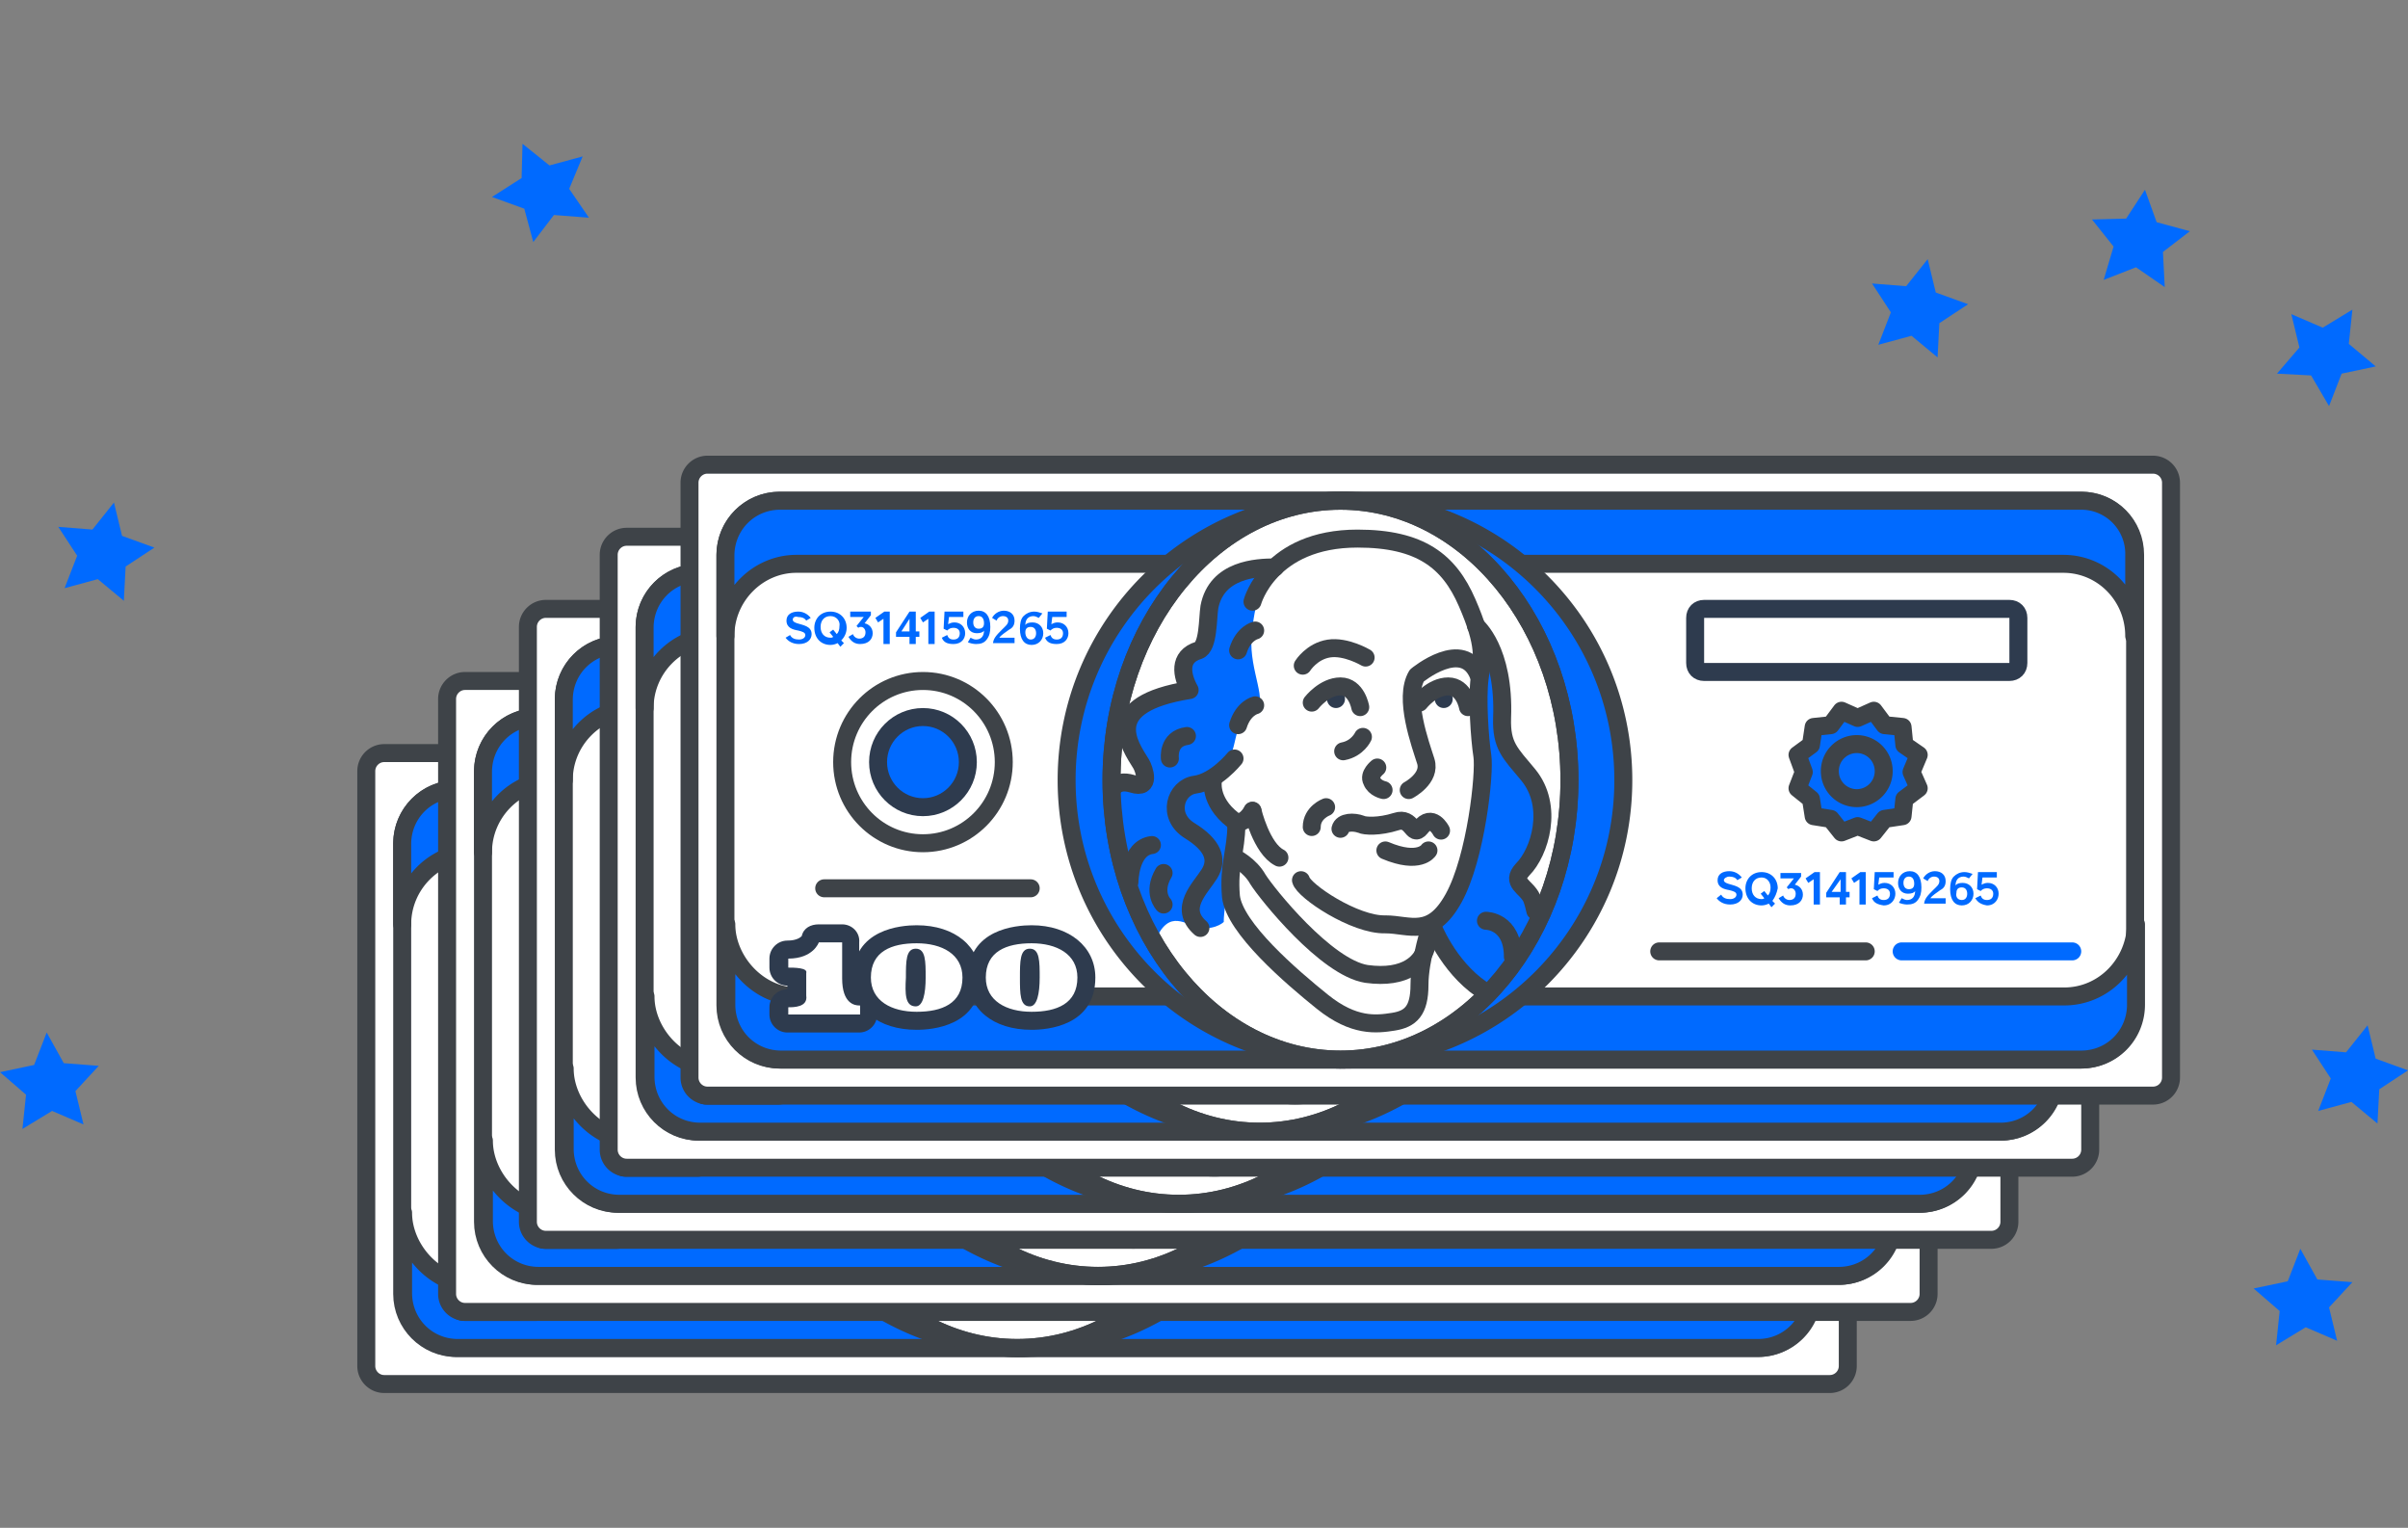 <svg width="268" height="170" fill="none" xmlns="http://www.w3.org/2000/svg">
  <rect width="100%" height="100%" fill="#808080" stroke="none"/>
  <title>Stack of money</title>
  <path d="M1 0h266v170H1z"/>
  <path d="M58.153 16l2.998 2.407 3.697-1.003-1.499 3.61 2.199 3.21-3.898-.301-2.298 3.009-1-3.711-3.597-1.304 3.298-2.106.1-3.811zM5.196 114.887l1.9 3.41 3.896.3-2.598 2.809.9 3.71-3.498-1.504-3.298 2.006.4-3.811L0 119.3l3.797-.803 1.4-3.61zM256.015 138.957l1.899 3.409 3.897.301-2.598 2.808.899 3.711-3.497-1.504-3.298 2.006.4-3.811-2.898-2.508 3.797-.802 1.399-3.61zM263.503 114.084l.899 3.711 3.598 1.304-3.198 2.106-.2 3.811-2.898-2.407-3.697 1.003 1.399-3.61-2.099-3.21 3.798.301 2.398-3.009zM214.544 28.837l.899 3.711 3.598 1.304-3.198 2.106-.2 3.811-2.898-2.407-3.697 1.003 1.399-3.61-2.099-3.21 3.798.301 2.398-3.009zM12.684 55.916l.9 3.71 3.597 1.305-3.198 2.106-.2 3.81-2.897-2.406-3.698 1.003 1.4-3.61-2.1-3.21 3.798.3 2.398-3.008zM261.811 34.454l-.399 3.81 2.998 2.508-3.798.802-1.399 3.61-1.999-3.41-3.797-.2 2.498-2.908-.899-3.71 3.498 1.503 3.297-2.005zM238.727 21.115l1.299 3.61 3.698 1.003-2.998 2.307.2 3.911-3.198-2.206-3.598 1.404 1.1-3.71-2.399-3.01 3.798-.1 2.098-3.21z" fill="#006AFF"/>
  <path d="M203.652 83.796H42.763c-1.099 0-1.998.903-1.998 2.006v66.192c0 1.103.9 2.006 1.998 2.006h160.889a2.008 2.008 0 0 0 1.998-2.006V85.802a2.008 2.008 0 0 0-1.998-2.006z" fill="#fff" stroke="#3E4348" stroke-width="2" stroke-miterlimit="10" stroke-linecap="round" stroke-linejoin="round"/>
  <path d="M195.657 87.808h-144.9c-3.297 0-5.995 2.708-5.995 6.017v50.146c0 3.309 2.698 6.017 5.996 6.017h144.899c3.298 0 5.996-2.708 5.996-6.017V93.826c0-3.31-2.598-6.018-5.996-6.018z" stroke="#3E4348" stroke-width="2" stroke-miterlimit="10" stroke-linecap="round" stroke-linejoin="round"/>
  <path d="M193.759 142.968H52.757c-4.397 0-7.895-4.012-7.895-8.023v8.926c0 3.41 2.698 6.117 6.096 6.117h144.699c3.398 0 6.096-2.707 6.096-6.117v-8.926c-.1 4.413-3.597 8.023-7.994 8.023zM195.657 87.808h-144.8c-3.397 0-6.095 2.708-6.095 6.118v8.926c0-4.413 3.598-8.023 7.895-8.023h141.002c4.397 0 7.894 3.61 7.894 8.023v-8.926a5.902 5.902 0 0 0-5.896-6.118z" fill="#006AFF" stroke="#3E4348" stroke-width="2" stroke-miterlimit="10" stroke-linecap="round" stroke-linejoin="round"/>
  <path d="M55.754 130.933h22.984M171.674 137.953H148.69" stroke="#3E4348" stroke-width="2" stroke-miterlimit="10" stroke-linecap="round" stroke-linejoin="round"/>
  <path d="M194.658 137.953h-18.987" stroke="#006AFF" stroke-width="2" stroke-miterlimit="10" stroke-linecap="round" stroke-linejoin="round"/>
  <path d="M170.775 111.978l1.798-.802 1.199 1.604 1.999.201.2 2.006 1.599 1.103-.8 1.906.8 1.805-1.599 1.203-.2 1.906-1.999.301-1.199 1.504-1.798-.702-1.799.702-1.199-1.504-1.899-.301-.3-1.906-1.499-1.203.7-1.805-.7-1.906 1.499-1.103.3-2.006 1.899-.201 1.199-1.604 1.799.802z" fill="#006AFF" stroke="#3E4348" stroke-width="2" stroke-miterlimit="10" stroke-linecap="round" stroke-linejoin="round"/>
  <path d="M171.174 120.904a2.503 2.503 0 0 0 2.499-2.507 2.503 2.503 0 0 0-2.499-2.507 2.503 2.503 0 0 0-2.498 2.507 2.503 2.503 0 0 0 2.498 2.507zM113.714 149.988c17.109 0 30.979-13.919 30.979-31.09 0-17.17-13.87-31.09-30.979-31.09s-30.978 13.92-30.978 31.09c0 17.171 13.87 31.09 30.978 31.09z" fill="#006AFF" stroke="#3E4348" stroke-width="2" stroke-miterlimit="10" stroke-linecap="round" stroke-linejoin="round"/>
  <path d="M113.214 149.988c14.074 0 25.483-13.919 25.483-31.09 0-17.17-11.409-31.09-25.483-31.09-14.073 0-25.482 13.92-25.482 31.09 0 17.171 11.409 31.09 25.482 31.09z" fill="#fff" stroke="#3E4348" stroke-width="2" stroke-miterlimit="10" stroke-linecap="round" stroke-linejoin="round"/>
  <path d="M112.715 110.875a1 1 0 0 0 .999-1.003 1 1 0 0 0-.999-1.003 1 1 0 0 0-.999 1.003 1 1 0 0 0 .999 1.003z" fill="#2E3B4E"/>
  <path d="M132.901 138.455c-.6.602-2.498 3.109-2.498 3.109-1 1.003-1.999-.401-2.998-1.003-1-.601-3.398-4.312-3.998-5.616 1-.602 2.199-1.905 2.898-3.209.6-1.304 2.898-6.319 2.898-11.734 0-5.416-.599-9.227-.599-10.23 0-1.003.599-4.814.3-6.318-.3-1.605-.3-1.304.299-.602.6.602 2.199 4.112 2.199 6.017 0 1.906-.6 5.115 1.299 7.322 1.899 2.206 4.097 5.415 2.898 8.926-1.299 3.51-3.198 4.112-2.199 5.415 1 1.304 1.899 2.508 1.599 4.814-1.199 1.204-2.098 3.109-2.098 3.109zM97.725 135.346c-1.798-.301-3.497-2.206-5.096 1.304-.6-1.003-1.3-1.605-1.899-3.209-.6-1.605-3.298-10.932-3.298-10.932s0-3.009 2.299-2.808c1.799.2 1.599-1.605 1.099-2.808-.5-1.304-2.398-4.413 1.4-6.018 2.997-1.304 4.096-1.905 4.096-1.905s-1-1.906.6-3.511c1-1.002 1.299-1.303 1.299-3.811 0-2.507 2.098-6.117 7.595-6.318-1.299 1.304-2.199 3.811-2.499 7.622-.299 3.811 1.999 7.422.3 8.224-3.198 1.605-.999 5.115-4.796 7.622 0 0 0 3.209 2.498 4.814.3 0 .3 1.304.3 1.304s-1.399 7.722-1.399 9.728c.199-.1-.8.903-2.499.702z" fill="#006AFF"/>
  <path d="M123.307 134.945s-1.299 3.911-1.299 6.72c0 2.808-.999 3.811-2.898 4.111-1.898.301-4.397.602-7.894-2.206-3.498-2.908-9.793-8.224-10.193-11.734-.3-3.51.6-5.115.6-7.923" stroke="#3E4348" stroke-width="2" stroke-miterlimit="10" stroke-linecap="round" stroke-linejoin="round"/>
  <path d="M101.423 127.523s1.699.803 2.598 2.407c.999 1.605 7.595 9.829 12.091 10.531 4.397.602 6.296-1.304 6.696-3.209M103.421 122.308s-.999 1.906-2.198 1.003c-2.698-2.106-2.199-4.413-2.199-4.413" stroke="#3E4348" stroke-width="2" stroke-miterlimit="10" stroke-linecap="round" stroke-linejoin="round"/>
  <path d="M101.423 116.491s-2.099 2.608-4.397 2.909c-2.199.301-3.198 3.51-.6 5.114 2.598 1.605 3.198 3.21 2.199 4.814-1 1.605-3.498 3.811-1 6.018M93.529 132.739s-1.3-1.304 0-3.51M89.73 130.231s0-3.811 2.5-4.112M105.92 95.23c-1.999 0-6.496.2-7.295 4.413-.2 1.304-.1 4.413-1.2 4.814-2.297.702-1.898 2.808-.998 4.413-9.994 1.604-6.696 6.117-5.397 8.223.3.502 1.2 2.909-.999 2.207-1-.301-1.599-.101-1.999.301M94.228 116.492s-.3-2.207 1.898-2.508M103.721 102.25s-1.299.301-1.899 2.206M103.721 110.574s-1.299.301-1.899 2.207M129.403 134.544s2.998 0 2.998 4.012M123.008 126.721s-1 1.605-4.797 0M124.407 124.515s-1-2.006-2.299-.301c-.899 1.103-.899-1.304-2.698-.702-1.898.601-3.497.501-3.897.301-.8-.301-2.099-.301-2.298.501M117.312 117.494s-1 .802-.6 1.505c.3.802 1.3 1.002 1.3 1.002M120.809 120.002s2.498-1.304 1.899-3.21c-.6-1.905-2.498-7.02-.999-9.527 0 0 5.196-4.313 6.895 0M110.017 110.273s1.399-1.805 3.198-1.805c1.798 0 2.198 2.307 2.198 2.307" stroke="#3E4348" stroke-width="2" stroke-miterlimit="10" stroke-linecap="round" stroke-linejoin="round"/>
  <path d="M124.707 110.875c.551 0 .999-.449.999-1.003 0-.554-.448-1.003-.999-1.003-.552 0-1 .449-1 1.003 0 .554.448 1.003 1 1.003z" fill="#2E3B4E"/>
  <path d="M122.008 110.273s1.399-1.805 3.198-1.805 2.199 2.307 2.199 2.307M116.013 105.259s-2.199-1.304-4.098-1.003c-1.898.301-2.898 1.906-2.898 1.906" stroke="#3E4348" stroke-width="2" stroke-miterlimit="10" stroke-linecap="round" stroke-linejoin="round"/>
  <path d="M103.421 99.04s1.899-7.02 11.692-7.02c6.995 0 10.193 2.508 12.192 7.121 2.098 4.814 1.699 6.218 1.399 8.425-.3 2.206 0 6.719.3 8.625.299 1.905-.7 11.332-3.198 15.845-2.498 4.514-4.897 2.909-7.595 2.909-3.398.1-9.094-3.711-9.393-4.914" stroke="#3E4348" stroke-width="2" stroke-miterlimit="10" stroke-linecap="round" stroke-linejoin="round"/>
  <path d="M134.899 133.44c-.099-.401-.199-.902-.399-1.404-.6-1.303-2.399-1.705-1-3.209 1.899-1.905 3.498-7.02.6-10.53-1.999-2.407-2.998-3.21-2.898-6.319.3-7.622-2.898-10.229-2.898-10.229M123.407 135.045s1.699 4.513 5.497 7.121M103.421 122.308s1 4.212 2.998 5.215M115.713 114.084s-.6 1.304-2.199 1.605M111.616 121.907s-1.599.602-1.599 2.207" stroke="#3E4348" stroke-width="2" stroke-miterlimit="10" stroke-linecap="round" stroke-linejoin="round"/>
  <path d="M113.214 149.988c14.074 0 25.483-13.919 25.483-31.09 0-17.17-11.409-31.09-25.483-31.09-14.073 0-25.482 13.92-25.482 31.09 0 17.171 11.409 31.09 25.482 31.09zM66.747 125.919c4.967 0 8.993-4.042 8.993-9.027 0-4.985-4.026-9.026-8.993-9.026-4.967 0-8.994 4.041-8.994 9.026 0 4.985 4.027 9.027 8.994 9.027z" stroke="#3E4348" stroke-width="2" stroke-miterlimit="10" stroke-linecap="round" stroke-linejoin="round"/>
  <path d="M66.247 120.904a4.505 4.505 0 0 0 4.497-4.513c0-2.492-2.013-4.513-4.497-4.513-2.483 0-4.497 2.021-4.497 4.513a4.505 4.505 0 0 0 4.497 4.513z" fill="#006AFF" stroke="#2E3B4E" stroke-width="2" stroke-miterlimit="10"/>
  <path d="M52.257 101.046c0 .201.2.301.5.401.6.201 1.598.301 1.598 1.204 0 .602-.5 1.103-1.399 1.103-.7 0-1.199-.301-1.499-.702l.5-.301c.2.401.6.502 1 .502s.699-.201.699-.502-.4-.401-.8-.501c-.6-.101-1.299-.301-1.299-1.104 0-.702.6-1.002 1.3-1.002.5 0 .999.2 1.398.702l-.5.3c-.199-.3-.499-.401-.899-.401-.3-.1-.6 0-.6.301zM57.653 103.353l.3.301-.4.401-.3-.401c-.2.1-.5.2-.8.2-1.098 0-1.798-.802-1.798-1.905 0-1.003.7-1.805 1.799-1.805 1.1 0 1.799.802 1.799 1.805 0 .501-.2 1.003-.6 1.404zm-1.2-2.708c-.699 0-1.098.501-1.098 1.203 0 .703.4 1.204 1.099 1.204.1 0 .2 0 .3-.1l-.4-.502.4-.301.4.502c.2-.201.3-.502.3-.903.1-.501-.3-1.103-1-1.103zM59.352 101.748l.8-1.003h-1.5v-.601h2.299v.401l-.7.902c.5.101.9.502.9 1.104 0 .601-.4 1.203-1.4 1.203-.599 0-.999-.301-1.298-.802l.5-.301c.1.301.399.501.699.501.4 0 .7-.2.7-.702 0-.301-.2-.602-.5-.602-.1 0-.2 0-.3.101l-.2-.201zM61.45 100.846l1-.702h.6v3.61h-.7v-2.808l-.6.401-.3-.501zM65.947 102.952v.802h-.7v-.802H63.75v-.502l1.499-2.306h.7v2.206h.399v.602h-.4zm-.7-.602v-1.404l-.899 1.404h.9zM66.447 100.846l1-.702h.599v3.61h-.7v-2.808l-.6.401-.299-.501zM68.845 103.052l.6-.301c.1.301.3.502.7.502.4 0 .699-.201.699-.702 0-.402-.3-.602-.7-.602-.3 0-.5.1-.7.301l-.499-.201.1-1.905h2.099v.601h-1.6l-.1.803c.2-.101.4-.201.7-.201.7 0 1.2.501 1.2 1.204 0 .601-.4 1.203-1.3 1.203-.6 0-.999-.201-1.199-.702zM72.043 103.052c.2.1.4.201.6.201.6 0 .9-.401.9-1.003-.1.2-.4.301-.8.301-.7 0-1.1-.502-1.1-1.204s.5-1.304 1.3-1.304c.799 0 1.299.602 1.299 1.806 0 .601-.1 1.003-.4 1.404-.3.401-.7.501-1.2.501-.3 0-.699-.1-.899-.2l.3-.502zm.9-2.407c-.4 0-.6.301-.6.702 0 .401.2.702.6.702.4 0 .6-.2.6-.601 0-.502-.2-.803-.6-.803zM74.541 103.754c0-.602.4-1.003 1-1.604.4-.402.7-.602.7-1.003 0-.301-.2-.502-.6-.502-.3 0-.6.201-.7.502l-.5-.301c.2-.401.7-.803 1.3-.803.7 0 1.199.402 1.199 1.104 0 .501-.2.802-.6 1.003-.4.3-.9.601-1.1.902h1.7v.602H74.54v.1zM79.638 100.846c-.2-.101-.4-.201-.6-.201-.6 0-.9.401-.9 1.003.1-.201.4-.301.8-.301.7 0 1.2.501 1.2 1.204 0 .702-.5 1.303-1.3 1.303s-1.299-.601-1.299-1.805c0-.602.1-1.103.4-1.404.3-.301.7-.501 1.2-.501.299 0 .599.1.898.2l-.4.502zm-.9 2.407c.4 0 .6-.301.6-.702 0-.402-.2-.703-.6-.703-.4 0-.6.201-.6.602 0 .401.2.803.6.803zM80.337 103.052l.6-.301c.1.301.3.502.7.502.4 0 .699-.201.699-.702 0-.402-.3-.602-.7-.602-.3 0-.5.1-.7.301l-.399-.201.1-1.905h2.099v.601h-1.6l-.1.803c.2-.101.4-.201.7-.201.7 0 1.2.501 1.2 1.204 0 .601-.4 1.203-1.3 1.203-.7 0-1.099-.201-1.299-.702zM155.885 130.03c0 .201.2.301.5.401.599.201 1.598.301 1.598 1.204 0 .602-.499 1.103-1.399 1.103-.699 0-1.199-.301-1.499-.702l.5-.401c.2.401.6.501.999.501.4 0 .7-.2.7-.501s-.4-.401-.8-.502c-.599-.1-1.299-.3-1.299-1.103 0-.702.6-1.003 1.299-1.003.5 0 1 .201 1.4.702l-.5.301c-.2-.301-.5-.401-.9-.401-.299 0-.599.201-.599.401zM161.281 132.337l.3.301-.4.401-.3-.401c-.199.1-.499.2-.799.2-1.099 0-1.799-.802-1.799-1.905 0-1.003.7-1.806 1.799-1.806s1.799.803 1.799 1.806c-.1.501-.3 1.003-.6 1.404zm-1.199-2.608c-.7 0-1.099.502-1.099 1.204s.399 1.203 1.099 1.203c.1 0 .2 0 .3-.1l-.4-.502.4-.3.399.501c.2-.201.3-.501.3-.903 0-.601-.399-1.103-.999-1.103zM162.88 130.832l.799-1.003h-1.498v-.601h2.298v.401l-.7.902c.5.101.9.502.9 1.104 0 .601-.4 1.203-1.399 1.203-.6 0-1-.301-1.299-.802l.499-.301c.1.301.4.501.7.501.4 0 .699-.2.699-.702 0-.301-.2-.602-.499-.602-.1 0-.2 0-.3.101l-.2-.201zM164.979 129.829l.999-.702h.599v3.611h-.699v-2.808l-.6.401-.299-.502zM169.475 131.936v.802h-.699v-.802h-1.499v-.502l1.499-2.307h.699v2.207h.4v.602h-.4zm-.599-.602v-1.404l-.999 1.404h.999zM170.075 129.829l.999-.702h.6v3.611h-.7v-2.808l-.599.401-.3-.502zM172.373 132.036l.6-.301c.1.301.3.501.7.501.399 0 .699-.2.699-.702 0-.401-.3-.601-.699-.601-.3 0-.5.1-.7.301l-.4-.201.1-1.906h2.099v.602h-1.599l-.1.803c.2-.101.4-.201.699-.201.7 0 1.2.501 1.2 1.203 0 .602-.4 1.304-1.299 1.304-.7-.1-1.1-.301-1.3-.802zM175.671 132.036c.2.1.4.201.6.201.599 0 .899-.402.899-1.003-.1.2-.4.301-.799.301-.7 0-1.1-.502-1.1-1.204s.5-1.304 1.3-1.304c.799 0 1.299.602 1.299 1.806 0 .601-.1 1.002-.4 1.404-.3.401-.7.501-1.199.501-.3 0-.7-.1-.9-.2l.3-.502zm.8-2.407c-.4 0-.6.301-.6.702 0 .401.2.702.6.702.399 0 .599-.2.599-.602 0-.501-.2-.802-.599-.802zM178.169 132.738c0-.602.4-1.003 1-1.605.399-.401.699-.601.699-1.002 0-.301-.2-.502-.599-.502-.3 0-.6.201-.7.502l-.5-.301c.2-.401.7-.803 1.3-.803.699 0 1.199.402 1.199 1.104 0 .501-.2.802-.6 1.002-.4.301-.899.602-1.099.903h1.699v.602h-2.399v.1zM183.166 129.829c-.2-.1-.4-.2-.6-.2-.599 0-.899.401-.899 1.003.1-.201.4-.301.799-.301.7 0 1.2.501 1.2 1.203 0 .702-.5 1.304-1.3 1.304-.799 0-1.299-.602-1.299-1.805 0-.602.1-1.103.4-1.404.3-.301.7-.502 1.199-.502.3 0 .6.101.9.201l-.4.501zm-.8 2.407c.4 0 .6-.3.6-.702 0-.401-.2-.702-.6-.702-.399 0-.599.201-.599.602-.1.401.1.802.599.802zM183.865 132.036l.6-.301c.1.301.3.501.7.501.399 0 .699-.2.699-.702 0-.401-.3-.601-.699-.601-.3 0-.5.1-.7.301l-.4-.201.1-1.906h2.099v.602h-1.599l-.1.803c.2-.101.4-.201.699-.201.7 0 1.2.501 1.2 1.203 0 .602-.4 1.304-1.299 1.304-.6-.1-1-.301-1.3-.802z" fill="#006AFF"/>
  <path d="M51.758 145.977c-.6 0-1-.402-1-1.003v-.803c0-.601.4-1.003 1-1.003.8 0 1-.1 1.1-.2l-.1-.1v-2.106h-1c-.6 0-1-.402-1-1.003v-1.003c0-.602.4-1.003 1-1.003 1.999 0 2.498-1.103 2.498-1.103.2-.402.5-.602.9-.602h2.598c.6 0 1 .401 1 1.003v4.011c0 1.204.299 2.006.899 2.006h.2c.2 0 .499.1.599.201.2.2.3.501.3.802v1.003c0 .602-.4 1.003-1 1.003h-7.994v-.1z" fill="#fff"/>
  <path d="M57.753 136.951v4.011c0 2.808 1.4 3.009 1.899 3.009h.1v1.003h-7.995v-.802c.6 0 2.199 0 1.999-1.304v-2.507c.2-.602-1.4-.602-1.999-.602v-1.003c2.798 0 3.398-1.805 3.398-1.805h2.598zm0-2.006h-2.598c-.9 0-1.699.401-1.899 1.304-.1.1-.5.501-1.599.501s-1.998.903-1.998 2.006v1.003c0 1.103.9 2.006 1.998 2.006v.401c-1.099 0-1.998.902-1.998 2.006v.802c0 1.103.9 2.006 1.998 2.006h7.995c1.099 0 1.998-.903 1.998-2.006v-1.003c0-.602-.2-1.203-.7-1.605-.399-.301-.799-.401-1.198-.401-.1-.2-.1-.501-.1-1.003v-4.011c.1-1.104-.8-2.006-1.899-2.006z" fill="#2E3B4E"/>
  <path d="M66.048 145.676c-3.697 0-6.096-1.906-6.096-4.814 0-1.805.8-4.814 6.096-4.814 3.697 0 6.096 1.905 6.096 4.814 0 1.805-.8 4.814-6.096 4.814zm-.1-6.82c-.1.401-.1 1.404-.1 2.006 0 .501 0 1.304.1 1.805.1-.401.2-.903.2-1.805-.1-.602-.1-1.605-.2-2.006z" fill="#fff"/>
  <path d="M66.047 137.051c2.798 0 5.097 1.203 5.097 3.811 0 2.908-2.299 3.811-5.097 3.811-2.798 0-5.096-1.204-5.096-3.811 0-2.909 2.298-3.811 5.096-3.811zm-.1 7.02c.8 0 1.1-1.404 1.1-3.209 0-1.805 0-3.21-1.1-3.21-1.099 0-1.099 1.405-1.099 3.21-.1 1.805-.1 3.209 1.1 3.209zm.1-9.026c-1.698 0-7.095.401-7.095 5.817 0 3.51 2.798 5.817 7.095 5.817 1.7 0 7.095-.402 7.095-5.817 0-3.41-2.798-5.817-7.095-5.817z" fill="#2E3B4E"/>
  <path d="M78.84 145.676c-3.698 0-6.097-1.906-6.097-4.814 0-1.805.8-4.814 6.096-4.814 3.698 0 6.096 1.905 6.096 4.814 0 1.805-.8 4.814-6.096 4.814zm-.2-6.82c-.1.401-.1 1.404-.1 2.006 0 .501 0 1.304.1 1.805.1-.401.2-.903.2-1.805 0-.602 0-1.605-.2-2.006z" fill="#fff"/>
  <path d="M78.838 137.051c2.798 0 5.097 1.203 5.097 3.811 0 2.908-2.299 3.811-5.097 3.811-2.798 0-5.096-1.204-5.096-3.811 0-2.909 2.298-3.811 5.096-3.811zm-.2 7.02c.8 0 1.1-1.404 1.1-3.209 0-1.805 0-3.21-1.1-3.21-1.099 0-1.099 1.405-1.099 3.21s0 3.209 1.1 3.209zm.2-9.026c-1.698 0-7.095.401-7.095 5.817 0 3.51 2.798 5.817 7.095 5.817 1.7 0 7.096-.402 7.096-5.817 0-3.41-2.898-5.817-7.096-5.817z" fill="#2E3B4E"/>
  <path d="M187.663 99.843h-33.977c-.599 0-.999.401-.999 1.003v5.014c0 .602.4 1.003.999 1.003h33.977c.599 0 .999-.401.999-1.003v-5.014c0-.602-.4-1.003-.999-1.003z" stroke="#2E3B4E" stroke-width="2" stroke-miterlimit="10"/>
  <path d="M212.645 75.773H51.757c-1.1 0-1.998.903-1.998 2.006v66.192c0 1.103.899 2.006 1.998 2.006h160.888c1.1 0 1.999-.903 1.999-2.006V77.779a2.008 2.008 0 0 0-1.999-2.006z" fill="#fff" stroke="#3E4348" stroke-width="2" stroke-miterlimit="10" stroke-linecap="round" stroke-linejoin="round"/>
  <path d="M204.651 79.785h-144.9c-3.297 0-5.995 2.708-5.995 6.018v50.145c0 3.31 2.698 6.017 5.996 6.017H204.65c3.298 0 5.996-2.707 5.996-6.017V85.803c0-3.31-2.598-6.018-5.996-6.018z" stroke="#3E4348" stroke-width="2" stroke-miterlimit="10" stroke-linecap="round" stroke-linejoin="round"/>
  <path d="M202.752 134.945H61.75c-4.397 0-7.894-4.011-7.894-8.023v8.926c0 3.41 2.698 6.117 6.096 6.117H204.65c3.398 0 6.096-2.707 6.096-6.117v-8.926c-.1 4.413-3.598 8.023-7.995 8.023zM204.651 79.785h-144.8c-3.397 0-6.095 2.708-6.095 6.118v8.926c0-4.413 3.597-8.023 7.894-8.023h141.002c4.397 0 7.895 3.61 7.895 8.023v-8.926a5.902 5.902 0 0 0-5.896-6.118z" fill="#006AFF" stroke="#3E4348" stroke-width="2" stroke-miterlimit="10" stroke-linecap="round" stroke-linejoin="round"/>
  <path d="M64.748 122.91h22.984M180.668 129.931h-22.984" stroke="#3E4348" stroke-width="2" stroke-miterlimit="10" stroke-linecap="round" stroke-linejoin="round"/>
  <path d="M203.652 129.931h-18.987" stroke="#006AFF" stroke-width="2" stroke-miterlimit="10" stroke-linecap="round" stroke-linejoin="round"/>
  <path d="M179.768 103.955l1.799-.802 1.199 1.604 1.999.201.2 2.006 1.599 1.103-.8 1.906.8 1.805-1.599 1.203-.2 1.906-1.999.301-1.199 1.504-1.799-.702-1.798.702-1.2-1.504-1.898-.301-.3-1.906-1.499-1.203.699-1.805-.699-1.906 1.499-1.103.3-2.006 1.898-.201 1.2-1.604 1.798.802z" fill="#006AFF" stroke="#3E4348" stroke-width="2" stroke-miterlimit="10" stroke-linecap="round" stroke-linejoin="round"/>
  <path d="M180.168 112.881a2.503 2.503 0 0 0 2.498-2.508 2.503 2.503 0 0 0-2.498-2.507 2.503 2.503 0 0 0-2.498 2.507 2.503 2.503 0 0 0 2.498 2.508zM122.708 141.965c17.109 0 30.978-13.919 30.978-31.09 0-17.17-13.869-31.09-30.978-31.09s-30.979 13.92-30.979 31.09c0 17.171 13.87 31.09 30.979 31.09z" fill="#006AFF" stroke="#3E4348" stroke-width="2" stroke-miterlimit="10" stroke-linecap="round" stroke-linejoin="round"/>
  <path d="M122.208 141.965c14.074 0 25.483-13.919 25.483-31.09 0-17.17-11.409-31.09-25.483-31.09-14.073 0-25.482 13.92-25.482 31.09 0 17.171 11.409 31.09 25.482 31.09z" fill="#fff" stroke="#3E4348" stroke-width="2" stroke-miterlimit="10" stroke-linecap="round" stroke-linejoin="round"/>
  <path d="M121.709 102.852c.551 0 .999-.449.999-1.003 0-.554-.448-1.003-.999-1.003-.552 0-1 .449-1 1.003 0 .554.448 1.003 1 1.003z" fill="#2E3B4E"/>
  <path d="M141.895 130.432c-.6.602-2.499 3.109-2.499 3.109-.999 1.003-1.998-.401-2.998-1.003-.999-.602-3.397-4.313-3.997-5.616.999-.602 2.199-1.906 2.898-3.21.6-1.303 2.898-6.318 2.898-11.734 0-5.415-.599-9.226-.599-10.229 0-1.003.599-4.814.299-6.319-.299-1.604-.299-1.303.3-.601.6.601 2.199 4.112 2.199 6.017 0 1.906-.6 5.115 1.299 7.321 1.898 2.207 4.097 5.416 2.898 8.926-1.299 3.51-3.198 4.112-2.199 5.416 1 1.304 1.899 2.507 1.599 4.814-1.199 1.203-2.098 3.109-2.098 3.109zM106.719 127.323c-1.799-.301-3.498-2.207-5.096 1.303-.6-1.002-1.3-1.604-1.9-3.209-.599-1.605-3.297-10.932-3.297-10.932s0-3.008 2.299-2.808c1.798.201 1.598-1.604 1.099-2.808-.5-1.304-2.398-4.413 1.399-6.017 2.998-1.304 4.097-1.906 4.097-1.906s-.999-1.905.6-3.51c.999-1.003 1.299-1.304 1.299-3.811 0-2.507 2.098-6.118 7.594-6.318-1.299 1.303-2.198 3.81-2.498 7.622-.3 3.81 1.999 7.421.3 8.224-3.198 1.604-.999 5.114-4.797 7.622 0 0 0 3.209 2.499 4.814.299 0 .299 1.303.299 1.303s-1.399 7.723-1.399 9.729c.2-.101-.799.902-2.498.702z" fill="#006AFF"/>
  <path d="M132.301 126.922s-1.299 3.911-1.299 6.719c0 2.909-.999 3.811-2.898 4.112-1.899.301-4.397.602-7.894-2.206-3.498-2.809-9.794-8.224-10.193-11.734-.3-3.511.599-5.115.599-7.923" stroke="#3E4348" stroke-width="2" stroke-miterlimit="10" stroke-linecap="round" stroke-linejoin="round"/>
  <path d="M110.416 119.5s1.699.802 2.599 2.407c.999 1.605 7.594 9.828 12.091 10.531 4.397.601 6.296-1.304 6.696-3.21M112.415 114.285s-.999 1.905-2.198 1.003c-2.699-2.106-2.199-4.413-2.199-4.413" stroke="#3E4348" stroke-width="2" stroke-miterlimit="10" stroke-linecap="round" stroke-linejoin="round"/>
  <path d="M110.416 108.468s-2.098 2.607-4.396 2.908c-2.199.301-3.198 3.51-.6 5.115 2.598 1.605 3.198 3.209 2.198 4.814-.999 1.605-3.497 3.811-.999 6.017M102.522 124.715s-1.3-1.304 0-3.51M98.725 122.208s0-3.811 2.498-4.112M114.914 87.206c-1.999 0-6.496.2-7.295 4.413-.2 1.304-.1 4.413-1.199 4.814-2.299.702-1.899 2.808-1 4.413-9.993 1.604-6.695 6.117-5.396 8.223.3.502 1.199 2.909-1 2.207-.999-.301-1.598-.1-1.998.301M103.221 108.468s-.299-2.206 1.899-2.507M112.715 94.227s-1.299.3-1.899 2.206M112.715 102.551s-1.299.301-1.899 2.206M138.397 126.521s2.998 0 2.998 4.011M132.001 118.698s-.999 1.604-4.796 0M133.4 116.491s-.999-2.006-2.298-.301c-.899 1.104-.899-1.303-2.698-.702-1.899.602-3.498.502-3.897.301-.8-.301-2.099-.301-2.299.502M126.306 109.471s-1 .802-.6 1.504c.3.802 1.3 1.003 1.3 1.003M129.803 111.978s2.498-1.303 1.899-3.209c-.6-1.906-2.499-7.02-1-9.528 0 0 5.197-4.312 6.896 0M119.011 102.25s1.399-1.805 3.197-1.805c1.799 0 2.199 2.307 2.199 2.307" stroke="#3E4348" stroke-width="2" stroke-miterlimit="10" stroke-linecap="round" stroke-linejoin="round"/>
  <path d="M133.7 102.852c.552 0 1-.449 1-1.003 0-.554-.448-1.003-1-1.003a1 1 0 0 0-.999 1.003 1 1 0 0 0 .999 1.003z" fill="#2E3B4E"/>
  <path d="M131.002 102.25s1.399-1.805 3.198-1.805 2.198 2.307 2.198 2.307M125.006 97.236s-2.198-1.304-4.097-1.003c-1.898.3-2.898 1.905-2.898 1.905" stroke="#3E4348" stroke-width="2" stroke-miterlimit="10" stroke-linecap="round" stroke-linejoin="round"/>
  <path d="M112.415 91.017s1.899-7.02 11.692-7.02c6.995 0 10.193 2.507 12.191 7.12 2.099 4.815 1.699 6.219 1.4 8.425-.3 2.207 0 6.72.299 8.625.3 1.906-.699 11.333-3.197 15.846-2.499 4.513-4.897 2.908-7.595 2.908-3.398.101-9.094-3.71-9.394-4.914" stroke="#3E4348" stroke-width="2" stroke-miterlimit="10" stroke-linecap="round" stroke-linejoin="round"/>
  <path d="M143.893 125.417c-.1-.401-.2-.903-.4-1.404-.599-1.304-2.398-1.705-.999-3.209 1.899-1.906 3.498-7.021.6-10.531-1.999-2.407-2.998-3.209-2.898-6.318.3-7.622-2.898-10.23-2.898-10.23M132.401 127.021s1.699 4.514 5.496 7.121M112.415 114.285s.999 4.212 2.998 5.215M124.707 106.061s-.6 1.304-2.199 1.605M120.609 113.884s-1.598.602-1.598 2.206" stroke="#3E4348" stroke-width="2" stroke-miterlimit="10" stroke-linecap="round" stroke-linejoin="round"/>
  <path d="M122.208 141.965c14.074 0 25.483-13.919 25.483-31.09 0-17.17-11.409-31.09-25.483-31.09-14.073 0-25.482 13.92-25.482 31.09 0 17.171 11.409 31.09 25.482 31.09zM75.74 117.896c4.968 0 8.994-4.042 8.994-9.027 0-4.985-4.026-9.026-8.993-9.026-4.968 0-8.994 4.041-8.994 9.026 0 4.985 4.026 9.027 8.993 9.027z" stroke="#3E4348" stroke-width="2" stroke-miterlimit="10" stroke-linecap="round" stroke-linejoin="round"/>
  <path d="M75.24 112.881a4.505 4.505 0 0 0 4.498-4.513c0-2.492-2.014-4.513-4.497-4.513-2.484 0-4.497 2.021-4.497 4.513a4.505 4.505 0 0 0 4.497 4.513z" fill="#006AFF" stroke="#2E3B4E" stroke-width="2" stroke-miterlimit="10"/>
  <path d="M61.25 93.023c0 .2.2.301.5.401.6.201 1.6.301 1.6 1.204 0 .602-.5 1.103-1.4 1.103-.7 0-1.2-.3-1.499-.702l.5-.3c.2.4.6.5 1 .5.399 0 .699-.2.699-.5 0-.302-.4-.402-.8-.502-.6-.1-1.299-.301-1.299-1.103 0-.703.6-1.003 1.3-1.003.499 0 .998.2 1.398.702l-.5.3c-.2-.3-.5-.4-.899-.4-.3-.1-.6 0-.6.3zM66.647 95.33l.3.3-.4.402-.3-.401c-.2.1-.5.2-.8.2-1.099 0-1.798-.802-1.798-1.905 0-1.003.7-1.805 1.799-1.805s1.799.802 1.799 1.805c0 .501-.2 1.003-.6 1.404zm-1.2-2.708c-.699 0-1.099.502-1.099 1.204s.4 1.203 1.1 1.203c.1 0 .2 0 .3-.1l-.4-.502.4-.3.4.5c.2-.2.299-.5.299-.902.1-.501-.3-1.103-1-1.103zM68.346 93.725l.8-1.003h-1.5v-.601h2.299v.4l-.7.903c.5.1.9.502.9 1.104 0 .601-.4 1.203-1.4 1.203-.6 0-.999-.3-1.299-.802l.5-.301c.1.3.4.501.7.501.4 0 .699-.2.699-.702 0-.3-.2-.602-.5-.602-.1 0-.2 0-.3.1l-.2-.2zM70.444 92.823l1-.702h.6v3.61h-.7v-2.808l-.6.401-.3-.501zM74.941 94.929v.802h-.7v-.802h-1.498v-.502l1.499-2.306h.7v2.206h.399v.602h-.4zm-.7-.602v-1.404l-.899 1.404h.9zM75.44 92.823l1-.702h.6v3.61h-.7v-2.808l-.6.401-.3-.501zM77.84 95.029l.599-.3c.1.3.3.5.7.5.399 0 .699-.2.699-.701 0-.402-.3-.602-.7-.602-.3 0-.5.1-.7.3l-.499-.2.1-1.905h2.099v.601h-1.6l-.1.803c.2-.1.4-.2.7-.2.7 0 1.2.5 1.2 1.203 0 .601-.4 1.203-1.3 1.203-.6 0-.999-.2-1.199-.702zM81.037 95.03c.2.1.4.2.6.2.6 0 .899-.401.899-1.003-.1.2-.4.3-.8.3-.7 0-1.099-.5-1.099-1.203 0-.702.5-1.303 1.3-1.303.799 0 1.298.601 1.298 1.805 0 .602-.1 1.003-.4 1.404-.3.401-.699.501-1.198.501-.3 0-.7-.1-.9-.2l.3-.502zm.9-2.408c-.4 0-.6.301-.6.702 0 .401.2.702.6.702.399 0 .599-.2.599-.601 0-.502-.2-.803-.6-.803zM83.535 95.731c0-.602.4-1.003 1-1.604.4-.402.699-.602.699-1.003 0-.301-.2-.502-.6-.502-.3 0-.6.2-.7.502l-.499-.301c.2-.401.7-.802 1.3-.802.699 0 1.198.4 1.198 1.103 0 .501-.2.802-.6 1.003-.399.3-.898.601-1.098.902h1.698v.602h-2.398v.1zM88.632 92.823c-.2-.1-.4-.2-.6-.2-.6 0-.9.4-.9 1.002.1-.2.4-.3.8-.3.7 0 1.2.5 1.2 1.203 0 .702-.5 1.303-1.3 1.303s-1.299-.601-1.299-1.805c0-.602.1-1.103.4-1.404.3-.3.7-.501 1.199-.501.3 0 .6.1.9.2l-.4.502zm-.9 2.407c.4 0 .6-.301.6-.702 0-.402-.2-.703-.6-.703-.4 0-.6.201-.6.602 0 .401.2.803.6.803zM89.331 95.029l.6-.3c.1.3.3.5.7.5.399 0 .699-.2.699-.701 0-.402-.3-.602-.7-.602-.3 0-.5.1-.7.3l-.399-.2.1-1.905h2.099v.601h-1.6l-.1.803c.2-.1.4-.2.7-.2.7 0 1.2.5 1.2 1.203 0 .601-.4 1.203-1.3 1.203-.7 0-1.099-.2-1.299-.702zM164.879 122.007c0 .201.199.301.499.401.6.201 1.599.301 1.599 1.204 0 .602-.5 1.103-1.399 1.103-.699 0-1.199-.301-1.499-.702l.5-.401c.2.401.599.501.999.501s.7-.2.7-.501-.4-.401-.8-.501c-.599-.101-1.299-.301-1.299-1.104 0-.702.6-1.003 1.299-1.003.5 0 .999.201 1.399.702l-.499.301c-.2-.301-.5-.401-.9-.401-.3 0-.599.201-.599.401zM170.275 124.314l.3.301-.4.401-.3-.401c-.2.1-.499.2-.799.2-1.1 0-1.799-.802-1.799-1.905 0-1.003.699-1.806 1.799-1.806 1.099 0 1.798.803 1.798 1.806-.099.501-.299 1.003-.599 1.404zm-1.199-2.608c-.7 0-1.099.502-1.099 1.204s.399 1.203 1.099 1.203c.1 0 .2 0 .3-.1l-.4-.502.4-.3.399.501c.2-.201.3-.501.3-.903 0-.601-.4-1.103-.999-1.103zM171.874 122.809l.799-1.003h-1.499v-.602h2.299v.401l-.7.903c.5.1.9.501.9 1.103s-.4 1.204-1.399 1.204c-.6 0-1-.301-1.3-.803l.5-.301c.1.301.4.502.7.502.399 0 .699-.201.699-.702 0-.301-.2-.602-.5-.602-.099 0-.199 0-.299.1l-.2-.2zM173.972 121.807l1-.703h.599v3.611h-.699v-2.808l-.6.401-.3-.501zM178.469 123.913v.802h-.699v-.802h-1.499v-.502l1.499-2.307h.699v2.207h.4v.602h-.4zm-.599-.602v-1.404l-1 1.404h1zM179.069 121.807l.999-.703h.6v3.611h-.7v-2.808l-.599.401-.3-.501zM181.367 124.013l.6-.301c.1.301.3.502.699.502.4 0 .7-.201.7-.703 0-.401-.3-.601-.7-.601-.3 0-.499.1-.699.301l-.4-.201.1-1.906h2.098v.602h-1.598l-.1.803c.2-.101.399-.201.699-.201.7 0 1.199.501 1.199 1.203 0 .602-.399 1.304-1.299 1.304-.699-.1-1.099-.301-1.299-.802zM184.665 124.013c.2.1.4.201.599.201.6 0 .9-.401.9-1.003-.1.2-.4.301-.8.301-.699 0-1.099-.502-1.099-1.204s.5-1.304 1.299-1.304c.8 0 1.299.602 1.299 1.806 0 .601-.1 1.003-.399 1.404-.3.401-.7.501-1.2.501-.299 0-.699-.1-.899-.2l.3-.502zm.799-2.407c-.399 0-.599.301-.599.702 0 .401.2.702.599.702.4 0 .6-.2.6-.602 0-.501-.2-.802-.6-.802zM187.163 124.715c0-.602.4-1.003.999-1.604.4-.402.7-.602.7-1.003 0-.301-.2-.502-.6-.502a.752.752 0 0 0-.699.502l-.5-.301c.2-.401.7-.803 1.299-.803.7 0 1.199.402 1.199 1.104 0 .501-.199.802-.599 1.003-.4.3-.899.601-1.099.902h1.698v.602h-2.398v.1zM192.16 121.807c-.2-.101-.4-.201-.6-.201-.599 0-.899.401-.899 1.003.1-.201.399-.301.799-.301.7 0 1.199.501 1.199 1.203 0 .702-.499 1.304-1.299 1.304-.799 0-1.299-.602-1.299-1.805 0-.602.1-1.103.4-1.404.3-.301.699-.502 1.199-.502.3 0 .6.101.899.201l-.399.502zm-.8 2.407c.4 0 .6-.301.6-.703 0-.401-.2-.702-.6-.702-.399 0-.599.201-.599.602-.1.401.1.803.599.803zM192.859 124.013l.6-.301c.1.301.3.502.699.502.4 0 .7-.201.7-.703 0-.401-.3-.601-.7-.601-.299 0-.499.1-.699.301l-.4-.201.1-1.906h2.099v.602h-1.599l-.1.803c.2-.101.399-.201.699-.201.7 0 1.199.501 1.199 1.203 0 .602-.399 1.304-1.299 1.304-.599-.1-.999-.301-1.299-.802z" fill="#006AFF"/>
  <path d="M60.752 137.954c-.6 0-1-.401-1-1.003v-.803c0-.601.4-1.002 1-1.002.8 0 .999-.101 1.099-.201l-.1-.1v-2.106h-1c-.599 0-.999-.402-.999-1.003v-1.003c0-.602.4-1.003 1-1.003 1.998 0 2.498-1.103 2.498-1.103.2-.402.5-.602.9-.602h2.597c.6 0 1 .401 1 1.003v4.011c0 1.204.3 2.006.9 2.006h.199c.2 0 .5.101.6.201.2.2.3.501.3.802v1.003c0 .602-.4 1.003-1 1.003h-7.994v-.1z" fill="#fff"/>
  <path d="M66.747 128.928v4.011c0 2.808 1.399 3.009 1.898 3.009h.1v1.003h-7.994v-.802c.6 0 2.198 0 1.998-1.304v-2.507c.2-.602-1.399-.602-1.998-.602v-1.003c2.798 0 3.398-1.805 3.398-1.805h2.598zm0-2.006h-2.598c-.9 0-1.7.401-1.9 1.304-.099.1-.499.501-1.598.501-1.1 0-1.999.903-1.999 2.006v1.003c0 1.103.9 2.006 1.999 2.006v.401c-1.1 0-1.999.902-1.999 2.006v.802c0 1.103.9 2.006 1.999 2.006h7.994c1.1 0 2-.903 2-2.006v-1.003c0-.602-.2-1.203-.7-1.605-.4-.3-.8-.401-1.2-.401-.1-.2-.1-.501-.1-1.003v-4.011c.1-1.104-.799-2.006-1.898-2.006z" fill="#2E3B4E"/>
  <path d="M75.042 137.653c-3.698 0-6.096-1.905-6.096-4.814 0-1.805.8-4.814 6.096-4.814 3.697 0 6.095 1.906 6.095 4.814 0 1.806-.799 4.814-6.095 4.814zm-.1-6.819c-.1.401-.1 1.404-.1 2.005 0 .502 0 1.304.1 1.806.1-.402.2-.903.2-1.806-.1-.601-.1-1.604-.2-2.005z" fill="#fff"/>
  <path d="M75.041 129.028c2.798 0 5.096 1.203 5.096 3.811 0 2.908-2.298 3.811-5.096 3.811s-5.096-1.204-5.096-3.811c0-2.909 2.298-3.811 5.096-3.811zm-.1 7.02c.8 0 1.1-1.404 1.1-3.209 0-1.805 0-3.209-1.1-3.209s-1.1 1.404-1.1 3.209c-.1 1.805-.1 3.209 1.1 3.209zm.1-9.026c-1.699 0-7.095.401-7.095 5.817 0 3.51 2.798 5.817 7.095 5.817 1.699 0 7.095-.401 7.095-5.817 0-3.41-2.798-5.817-7.095-5.817z" fill="#2E3B4E"/>
  <path d="M87.833 137.653c-3.698 0-6.096-1.905-6.096-4.814 0-1.805.8-4.814 6.096-4.814 3.697 0 6.096 1.906 6.096 4.814 0 1.806-.8 4.814-6.096 4.814zm-.2-6.819c-.1.401-.1 1.404-.1 2.005 0 .502 0 1.304.1 1.806.1-.402.2-.903.2-1.806 0-.601 0-1.604-.2-2.005z" fill="#fff"/>
  <path d="M87.832 129.028c2.798 0 5.097 1.203 5.097 3.811 0 2.908-2.299 3.811-5.097 3.811-2.798 0-5.096-1.204-5.096-3.811 0-2.909 2.298-3.811 5.096-3.811zm-.2 7.02c.8 0 1.1-1.404 1.1-3.209 0-1.805 0-3.209-1.1-3.209-1.099 0-1.099 1.404-1.099 3.209 0 1.805 0 3.209 1.1 3.209zm.2-9.026c-1.699 0-7.095.401-7.095 5.817 0 3.51 2.798 5.817 7.095 5.817 1.699 0 7.095-.401 7.095-5.817 0-3.41-2.898-5.817-7.095-5.817z" fill="#2E3B4E"/>
  <path d="M196.657 91.82H162.68c-.599 0-.999.401-.999 1.003v5.014c0 .602.4 1.003.999 1.003h33.977c.599 0 .999-.401.999-1.003v-5.014c0-.602-.4-1.003-.999-1.003z" stroke="#2E3B4E" stroke-width="2" stroke-miterlimit="10"/>
  <path d="M221.639 67.75H60.751c-1.1 0-1.999.903-1.999 2.006v66.192c0 1.103.9 2.005 1.999 2.005h160.888a2.008 2.008 0 0 0 1.999-2.005V69.756c0-1.103-.9-2.006-1.999-2.006z" fill="#fff" stroke="#3E4348" stroke-width="2" stroke-miterlimit="10" stroke-linecap="round" stroke-linejoin="round"/>
  <path d="M213.645 71.762h-144.9c-3.297 0-5.996 2.708-5.996 6.017v50.146c0 3.309 2.699 6.017 5.996 6.017h144.9c3.297 0 5.996-2.708 5.996-6.017V77.779c0-3.31-2.599-6.017-5.996-6.017z" stroke="#3E4348" stroke-width="2" stroke-miterlimit="10" stroke-linecap="round" stroke-linejoin="round"/>
  <path d="M211.746 126.922H70.744c-4.397 0-7.895-4.012-7.895-8.024v8.926c0 3.41 2.699 6.118 6.096 6.118h144.7c3.397 0 6.096-2.708 6.096-6.118v-8.926c-.1 4.413-3.598 8.024-7.995 8.024zM213.645 71.762h-144.8c-3.397 0-6.096 2.708-6.096 6.117v8.926c0-4.413 3.598-8.023 7.895-8.023h141.002c4.397 0 7.895 3.61 7.895 8.023V77.88a5.903 5.903 0 0 0-5.896-6.117z" fill="#006AFF" stroke="#3E4348" stroke-width="2" stroke-miterlimit="10" stroke-linecap="round" stroke-linejoin="round"/>
  <path d="M73.742 114.887h22.984M189.661 121.907h-22.984" stroke="#3E4348" stroke-width="2" stroke-miterlimit="10" stroke-linecap="round" stroke-linejoin="round"/>
  <path d="M212.645 121.907h-18.986" stroke="#006AFF" stroke-width="2" stroke-miterlimit="10" stroke-linecap="round" stroke-linejoin="round"/>
  <path d="M188.762 95.932l1.799-.803 1.199 1.605 1.999.2.199 2.006 1.599 1.104-.799 1.905.799 1.805-1.599 1.204-.199 1.905-1.999.301-1.199 1.505-1.799-.702-1.799.702-1.199-1.505-1.899-.301-.299-1.905-1.499-1.204.699-1.805-.699-1.905 1.499-1.104.299-2.005 1.899-.201 1.199-1.605 1.799.803z" fill="#006AFF" stroke="#3E4348" stroke-width="2" stroke-miterlimit="10" stroke-linecap="round" stroke-linejoin="round"/>
  <path d="M189.162 104.857a2.503 2.503 0 0 0 2.498-2.507 2.503 2.503 0 0 0-2.498-2.507 2.503 2.503 0 0 0-2.499 2.507 2.503 2.503 0 0 0 2.499 2.507zM131.702 133.942c17.109 0 30.978-13.92 30.978-31.09s-13.869-31.09-30.978-31.09-30.979 13.92-30.979 31.09 13.87 31.09 30.979 31.09z" fill="#006AFF" stroke="#3E4348" stroke-width="2" stroke-miterlimit="10" stroke-linecap="round" stroke-linejoin="round"/>
  <path d="M131.202 133.942c14.073 0 25.482-13.92 25.482-31.09s-11.409-31.09-25.482-31.09c-14.073 0-25.482 13.92-25.482 31.09s11.409 31.09 25.482 31.09z" fill="#fff" stroke="#3E4348" stroke-width="2" stroke-miterlimit="10" stroke-linecap="round" stroke-linejoin="round"/>
  <path d="M130.702 94.828c.552 0 1-.449 1-1.003 0-.554-.448-1.003-1-1.003a1 1 0 0 0-.999 1.003 1 1 0 0 0 .999 1.003z" fill="#2E3B4E"/>
  <path d="M150.888 122.408c-.599.602-2.498 3.109-2.498 3.109-.999 1.003-1.999-.401-2.998-1.003-.999-.601-3.398-4.312-3.997-5.616.999-.602 2.198-1.905 2.898-3.209.599-1.304 2.898-6.318 2.898-11.734s-.6-9.227-.6-10.23c0-1.003.6-4.814.3-6.318-.3-1.605-.3-1.304.3-.602.599.602 2.198 4.112 2.198 6.018 0 1.905-.599 5.114 1.299 7.321 1.899 2.206 4.098 5.416 2.898 8.926-1.299 3.51-3.197 4.112-2.198 5.415.999 1.304 1.899 2.508 1.599 4.814-1.199 1.204-2.099 3.109-2.099 3.109zM115.713 119.299c-1.799-.301-3.498-2.206-5.097 1.304-.599-1.003-1.299-1.605-1.898-3.209-.6-1.605-3.298-10.932-3.298-10.932s0-3.009 2.298-2.808c1.799.2 1.599-1.605 1.1-2.808-.5-1.304-2.399-4.413 1.399-6.018 2.997-1.303 4.097-1.905 4.097-1.905s-1-1.906.599-3.51c1-1.003 1.299-1.304 1.299-3.811 0-2.508 2.099-6.118 7.595-6.319-1.299 1.304-2.198 3.811-2.498 7.622-.3 3.811 1.998 7.422.3 8.224-3.198 1.605-1 5.115-4.797 7.622 0 0 0 3.21 2.498 4.814.3 0 .3 1.304.3 1.304s-1.399 7.722-1.399 9.728c.2-.1-.799.903-2.498.702z" fill="#006AFF"/>
  <path d="M141.295 118.898s-1.299 3.912-1.299 6.72c0 2.908-.999 3.811-2.898 4.112-1.899.3-4.397.601-7.895-2.207-3.497-2.808-9.793-8.224-10.193-11.734-.299-3.51.6-5.115.6-7.923" stroke="#3E4348" stroke-width="2" stroke-miterlimit="10" stroke-linecap="round" stroke-linejoin="round"/>
  <path d="M119.41 111.477s1.699.802 2.598 2.407c1 1.604 7.595 9.828 12.092 10.53 4.397.602 6.296-1.304 6.695-3.209M121.409 106.261s-1 1.906-2.199 1.003c-2.698-2.106-2.198-4.412-2.198-4.412" stroke="#3E4348" stroke-width="2" stroke-miterlimit="10" stroke-linecap="round" stroke-linejoin="round"/>
  <path d="M119.41 100.444s-2.098 2.608-4.397 2.909c-2.198.301-3.198 3.51-.599 5.115 2.598 1.604 3.197 3.209 2.198 4.814-.999 1.604-3.497 3.811-.999 6.017M111.516 116.692s-1.3-1.304 0-3.51M107.718 114.184s0-3.811 2.499-4.112M123.907 79.183c-1.998 0-6.495.2-7.294 4.413-.2 1.304-.1 4.413-1.2 4.814-2.298.702-1.898 2.808-.999 4.413-9.993 1.604-6.695 6.117-5.396 8.223.3.502 1.199 2.909-1 2.207-.999-.301-1.598-.1-1.998.301M112.215 100.445s-.3-2.207 1.899-2.507M121.709 86.203s-1.3.301-1.899 2.206M121.709 94.527s-1.3.301-1.899 2.207M147.391 118.497s2.998 0 2.998 4.012M140.995 110.674s-.999 1.605-4.797 0M142.394 108.468s-.999-2.006-2.298-.301c-.9 1.103-.9-1.304-2.698-.702-1.899.602-3.498.501-3.898.301-.799-.301-2.098-.301-2.298.501M135.3 101.447s-1 .803-.6 1.505c.3.802 1.3 1.003 1.3 1.003M138.797 103.955s2.498-1.304 1.898-3.209c-.599-1.906-2.498-7.02-.999-9.528 0 0 5.196-4.313 6.895 0M128.004 94.227s1.399-1.806 3.198-1.806 2.198 2.307 2.198 2.307" stroke="#3E4348" stroke-width="2" stroke-miterlimit="10" stroke-linecap="round" stroke-linejoin="round"/>
  <path d="M142.694 94.828a1 1 0 0 0 .999-1.003 1 1 0 0 0-.999-1.003 1 1 0 0 0-.999 1.003 1 1 0 0 0 .999 1.003z" fill="#2E3B4E"/>
  <path d="M139.996 94.227s1.399-1.806 3.198-1.806c1.798 0 2.198 2.307 2.198 2.307M134 89.212s-2.198-1.304-4.097-1.003c-1.899.301-2.898 1.906-2.898 1.906" stroke="#3E4348" stroke-width="2" stroke-miterlimit="10" stroke-linecap="round" stroke-linejoin="round"/>
  <path d="M121.409 82.994s1.898-7.02 11.692-7.02c6.995 0 10.193 2.507 12.191 7.12 2.099 4.814 1.699 6.218 1.399 8.425-.3 2.206 0 6.72.3 8.625.3 1.905-.7 11.333-3.198 15.846s-4.896 2.908-7.594 2.908c-3.398.1-9.094-3.711-9.394-4.914" stroke="#3E4348" stroke-width="2" stroke-miterlimit="10" stroke-linecap="round" stroke-linejoin="round"/>
  <path d="M152.887 117.394c-.1-.402-.2-.903-.4-1.405-.599-1.303-2.398-1.704-.999-3.209 1.899-1.905 3.497-7.02.599-10.53-1.998-2.407-2.997-3.21-2.898-6.319.3-7.622-2.898-10.23-2.898-10.23M141.395 118.999s1.699 4.513 5.496 7.12M121.409 106.261s.999 4.212 2.998 5.215M133.7 98.038s-.599 1.303-2.198 1.604M129.603 105.86s-1.599.602-1.599 2.207" stroke="#3E4348" stroke-width="2" stroke-miterlimit="10" stroke-linecap="round" stroke-linejoin="round"/>
  <path d="M131.202 133.942c14.073 0 25.482-13.92 25.482-31.09s-11.409-31.09-25.482-31.09c-14.073 0-25.482 13.92-25.482 31.09s11.409 31.09 25.482 31.09zM84.734 109.872c4.967 0 8.994-4.041 8.994-9.026 0-4.985-4.027-9.026-8.994-9.026s-8.993 4.041-8.993 9.026c0 4.985 4.026 9.026 8.993 9.026z" stroke="#3E4348" stroke-width="2" stroke-miterlimit="10" stroke-linecap="round" stroke-linejoin="round"/>
  <path d="M84.235 104.858c2.483 0 4.496-2.021 4.496-4.513 0-2.493-2.013-4.513-4.496-4.513-2.484 0-4.497 2.02-4.497 4.513 0 2.492 2.013 4.513 4.497 4.513z" fill="#006AFF" stroke="#2E3B4E" stroke-width="2" stroke-miterlimit="10"/>
  <path d="M70.244 85c0 .2.2.3.5.4.6.201 1.599.302 1.599 1.204 0 .602-.5 1.104-1.4 1.104-.699 0-1.198-.301-1.498-.702l.5-.301c.2.4.6.501.999.501.4 0 .7-.2.7-.501s-.4-.401-.8-.502c-.6-.1-1.3-.3-1.3-1.103 0-.702.6-1.003 1.3-1.003.5 0 1 .2 1.399.702l-.5.301c-.2-.3-.5-.401-.9-.401-.299-.1-.599 0-.599.3zM75.64 87.306l.3.301-.4.401-.3-.4c-.199.1-.499.2-.799.2-1.099 0-1.798-.802-1.798-1.906 0-1.002.7-1.805 1.798-1.805 1.1 0 1.8.803 1.8 1.805 0 .502-.2 1.003-.6 1.404zM74.442 84.6c-.7 0-1.099.501-1.099 1.203 0 .702.4 1.204 1.1 1.204.1 0 .2 0 .3-.1l-.4-.502.4-.301.399.501c.2-.2.3-.501.3-.902.1-.502-.3-1.103-1-1.103zM77.34 85.702l.799-1.003h-1.5v-.602h2.3v.401l-.7.903c.5.1.9.501.9 1.103s-.4 1.204-1.4 1.204c-.6 0-1-.301-1.299-.803l.5-.3c.1.3.4.5.7.5.399 0 .699-.2.699-.701 0-.301-.2-.602-.5-.602-.1 0-.2 0-.3.1l-.2-.2zM79.438 84.8l1-.703h.599v3.61h-.7V84.9l-.6.4-.3-.5zM83.935 86.905v.803h-.7v-.803h-1.499v-.501l1.5-2.307h.699v2.207h.4v.601h-.4zm-.7-.601V84.9l-.9 1.404h.9zM84.434 84.8l1-.703h.6v3.61h-.7V84.9l-.6.4-.3-.5zM86.833 87.006l.6-.301c.1.3.3.501.699.501.4 0 .7-.2.7-.702 0-.401-.3-.602-.7-.602-.3 0-.5.1-.7.301l-.5-.2.1-1.906h2.1v.602h-1.6l-.1.802c.2-.1.4-.2.7-.2.7 0 1.2.501 1.2 1.203 0 .602-.4 1.204-1.3 1.204-.6 0-1-.2-1.2-.702zM90.03 87.006c.2.1.4.2.6.2.6 0 .9-.4.9-1.002-.1.2-.4.3-.8.3-.7 0-1.1-.501-1.1-1.203 0-.702.5-1.304 1.3-1.304s1.3.602 1.3 1.805c0 .602-.1 1.003-.4 1.404-.3.401-.7.502-1.2.502-.3 0-.7-.1-.9-.2l.3-.502zm.9-2.407c-.4 0-.6.3-.6.702 0 .401.2.702.6.702.4 0 .6-.2.6-.602 0-.501-.2-.802-.6-.802zM92.529 87.708c0-.602.4-1.003 1-1.605.399-.401.699-.602.699-1.003 0-.3-.2-.501-.6-.501-.3 0-.6.2-.7.501l-.5-.3c.2-.402.7-.803 1.3-.803.7 0 1.2.401 1.2 1.103 0 .502-.2.803-.6 1.003-.4.301-.9.602-1.1.903h1.7v.602h-2.4v.1zM97.625 84.8c-.2-.101-.4-.201-.6-.201-.599 0-.899.4-.899 1.002.1-.2.4-.3.8-.3.7 0 1.199.501 1.199 1.203 0 .702-.5 1.304-1.3 1.304-.799 0-1.298-.602-1.298-1.805 0-.602.1-1.103.4-1.404.3-.301.699-.502 1.199-.502.3 0 .6.1.899.2l-.4.502zm-.9 2.406c.4 0 .6-.3.6-.702 0-.401-.2-.702-.6-.702-.399 0-.599.2-.599.602 0 .401.2.802.6.802zM98.325 87.006l.6-.301c.1.3.3.501.699.501.4 0 .699-.2.699-.702 0-.401-.299-.602-.699-.602-.3 0-.5.1-.7.301l-.4-.2.1-1.906h2.099v.602h-1.599l-.1.802c.2-.1.4-.2.7-.2.699 0 1.199.501 1.199 1.203 0 .602-.4 1.204-1.299 1.204-.7 0-1.1-.2-1.3-.702zM173.872 113.984c0 .2.2.301.5.401.6.201 1.599.301 1.599 1.204 0 .601-.5 1.103-1.399 1.103-.7 0-1.199-.301-1.499-.702l.5-.401c.199.401.599.501.999.501s.699-.201.699-.501c0-.301-.399-.402-.799-.502-.6-.1-1.299-.301-1.299-1.103 0-.702.599-1.003 1.299-1.003.5 0 .999.201 1.399.702l-.5.301c-.2-.301-.499-.401-.899-.401-.3 0-.6.2-.6.401zM179.269 116.29l.299.301-.399.401-.3-.401c-.2.101-.5.201-.8.201-1.099 0-1.798-.803-1.798-1.906 0-1.003.699-1.805 1.798-1.805 1.1 0 1.799.802 1.799 1.805-.1.502-.3 1.003-.599 1.404zm-1.2-2.607c-.699 0-1.099.501-1.099 1.203 0 .702.4 1.204 1.099 1.204.1 0 .2 0 .3-.101l-.399-.501.399-.301.4.502c.2-.201.3-.502.3-.903 0-.602-.4-1.103-1-1.103zM180.868 114.785l.799-1.003h-1.499v-.601h2.298v.401l-.699.902c.5.101.899.502.899 1.104 0 .601-.399 1.203-1.399 1.203-.599 0-.999-.301-1.299-.802l.5-.301c.1.301.4.501.699.501.4 0 .7-.2.7-.702 0-.301-.2-.601-.5-.601-.1 0-.2 0-.3.1l-.199-.201zM182.966 113.783l.999-.702h.6v3.611h-.7v-2.809l-.599.402-.3-.502zM187.463 115.889v.803h-.7v-.803h-1.499v-.501l1.499-2.307h.7v2.206h.4v.602h-.4zm-.6-.602v-1.404l-.999 1.404h.999zM188.063 113.783l.999-.702h.599v3.611h-.699v-2.809l-.6.402-.299-.502zM190.361 115.989l.599-.3c.1.3.3.501.7.501.4 0 .7-.201.7-.702 0-.401-.3-.602-.7-.602-.3 0-.5.101-.7.301l-.399-.2.1-1.906h2.098v.602h-1.599l-.1.802c.2-.1.4-.2.7-.2.699 0 1.199.501 1.199 1.203 0 .602-.4 1.304-1.299 1.304-.7-.1-1.099-.301-1.299-.803zM193.659 115.99c.2.1.399.2.599.2.6 0 .9-.401.9-1.003-.1.201-.4.301-.8.301-.699 0-1.099-.501-1.099-1.203 0-.702.5-1.304 1.299-1.304.799 0 1.299.602 1.299 1.805 0 .602-.1 1.003-.4 1.404-.299.401-.699.502-1.199.502-.3 0-.699-.101-.899-.201l.3-.501zm.799-2.407c-.4 0-.599.301-.599.702 0 .401.199.702.599.702.4 0 .6-.201.6-.602 0-.501-.2-.802-.6-.802zM196.157 116.692c0-.602.4-1.003.999-1.605.4-.401.7-.602.7-1.003 0-.301-.2-.501-.6-.501-.3 0-.599.2-.699.501l-.5-.301c.2-.401.699-.802 1.299-.802.7 0 1.199.401 1.199 1.103 0 .502-.2.802-.599 1.003-.4.301-.9.602-1.1.903h1.699v.601h-2.398v.101zM201.153 113.783c-.199-.1-.399-.2-.599-.2-.6 0-.9.401-.9 1.002.1-.2.4-.3.8-.3.699 0 1.199.501 1.199 1.203 0 .702-.5 1.304-1.299 1.304-.799 0-1.299-.602-1.299-1.805 0-.602.1-1.104.4-1.404a1.65 1.65 0 0 1 1.199-.502c.3 0 .599.1.899.201l-.4.501zm-.799 2.407c.4 0 .6-.301.6-.702 0-.401-.2-.702-.6-.702-.4 0-.6.201-.6.602-.1.401.1.802.6.802zM201.853 115.989l.6-.3c.099.3.299.501.699.501.4 0 .7-.201.7-.702 0-.401-.3-.602-.7-.602-.3 0-.5.101-.699.301l-.4-.2.1-1.906h2.098v.602h-1.599l-.1.802c.2-.1.4-.2.7-.2.699 0 1.199.501 1.199 1.203 0 .602-.4 1.304-1.299 1.304-.6-.1-.999-.301-1.299-.803z" fill="#006AFF"/>
  <path d="M69.745 129.93c-.6 0-.999-.401-.999-1.003v-.802c0-.602.4-1.003 1-1.003.799 0 .999-.1 1.099-.2l-.1-.101v-2.106h-1c-.6 0-.999-.401-.999-1.003v-1.003c0-.601.4-1.003 1-1.003 1.998 0 2.498-1.103 2.498-1.103.2-.401.5-.602.9-.602h2.597c.6 0 1 .402 1 1.003v4.012c0 1.203.3 2.006.899 2.006h.2c.2 0 .5.1.6.2.2.201.3.502.3.803v1.003c0 .601-.4 1.003-1 1.003h-7.995v-.101z" fill="#fff"/>
  <path d="M75.74 120.904v4.012c0 2.808 1.4 3.009 1.9 3.009h.1v1.003h-7.995v-.803c.6 0 2.198 0 1.998-1.304v-2.507c.2-.602-1.399-.602-1.998-.602v-1.003c2.798 0 3.397-1.805 3.397-1.805h2.599zm0-2.006h-2.598c-.899 0-1.698.402-1.898 1.304-.1.101-.5.502-1.6.502-1.099 0-1.998.902-1.998 2.005v1.003c0 1.104.9 2.006 1.999 2.006v.401c-1.1 0-1.999.903-1.999 2.006v.803c0 1.103.9 2.005 1.999 2.005h7.994c1.1 0 1.999-.902 1.999-2.005v-1.003c0-.602-.2-1.204-.7-1.605-.4-.301-.8-.401-1.199-.401-.1-.201-.1-.502-.1-1.003v-4.012c.1-1.103-.8-2.006-1.898-2.006z" fill="#2E3B4E"/>
  <path d="M84.035 129.63c-3.697 0-6.095-1.906-6.095-4.814 0-1.805.8-4.814 6.096-4.814 3.697 0 6.095 1.905 6.095 4.814 0 1.805-.8 4.814-6.096 4.814zm-.1-6.82c-.1.401-.1 1.404-.1 2.006 0 .501 0 1.304.1 1.805.1-.401.2-.902.2-1.805-.1-.602-.1-1.605-.2-2.006z" fill="#fff"/>
  <path d="M84.035 121.004c2.798 0 5.096 1.204 5.096 3.811 0 2.909-2.298 3.811-5.096 3.811s-5.097-1.203-5.097-3.811c0-2.908 2.299-3.811 5.097-3.811zm-.1 7.021c.8 0 1.1-1.404 1.1-3.21 0-1.805 0-3.209-1.1-3.209s-1.1 1.404-1.1 3.209c-.1 1.806-.1 3.21 1.1 3.21zm.1-9.026c-1.699 0-7.095.401-7.095 5.816 0 3.511 2.798 5.817 7.095 5.817 1.699 0 7.095-.401 7.095-5.817 0-3.409-2.798-5.816-7.095-5.816z" fill="#2E3B4E"/>
  <path d="M96.827 129.63c-3.698 0-6.096-1.906-6.096-4.814 0-1.805.8-4.814 6.096-4.814 3.697 0 6.095 1.905 6.095 4.814 0 1.805-.799 4.814-6.095 4.814zm-.2-6.82c-.1.401-.1 1.404-.1 2.006 0 .501 0 1.304.1 1.805.1-.401.2-.902.2-1.805 0-.602 0-1.605-.2-2.006z" fill="#fff"/>
  <path d="M96.826 121.004c2.798 0 5.096 1.204 5.096 3.811 0 2.909-2.298 3.811-5.096 3.811s-5.097-1.203-5.097-3.811c0-2.908 2.299-3.811 5.097-3.811zm-.2 7.021c.8 0 1.1-1.404 1.1-3.21 0-1.805 0-3.209-1.1-3.209s-1.1 1.404-1.1 3.209c0 1.806 0 3.21 1.1 3.21zm.2-9.026c-1.699 0-7.095.401-7.095 5.816 0 3.511 2.798 5.817 7.095 5.817 1.699 0 7.095-.401 7.095-5.817 0-3.409-2.898-5.816-7.095-5.816z" fill="#2E3B4E"/>
  <path d="M205.65 83.796h-33.976c-.6 0-.999.401-.999 1.003v5.015c0 .602.399 1.003.999 1.003h33.976c.6 0 1-.401 1-1.003v-5.015c0-.602-.4-1.003-1-1.003z" stroke="#2E3B4E" stroke-width="2" stroke-miterlimit="10"/>
  <path d="M230.633 59.727H69.745c-1.1 0-1.999.902-1.999 2.005v66.192c0 1.103.9 2.006 1.999 2.006h160.888a2.009 2.009 0 0 0 1.999-2.006V61.732c0-1.103-.9-2.005-1.999-2.005z" fill="#fff" stroke="#3E4348" stroke-width="2" stroke-miterlimit="10" stroke-linecap="round" stroke-linejoin="round"/>
  <path d="M222.639 63.738h-144.9c-3.298 0-5.996 2.708-5.996 6.018V119.9c0 3.31 2.698 6.018 5.996 6.018h144.9c3.297 0 5.995-2.708 5.995-6.018V69.756c0-3.31-2.598-6.018-5.995-6.018z" stroke="#3E4348" stroke-width="2" stroke-miterlimit="10" stroke-linecap="round" stroke-linejoin="round"/>
  <path d="M220.74 118.898H79.738c-4.397 0-7.895-4.011-7.895-8.023v8.926c0 3.41 2.698 6.118 6.096 6.118h144.7c3.397 0 6.095-2.708 6.095-6.118v-8.926c-.1 4.413-3.597 8.023-7.994 8.023zM222.639 63.738h-144.8c-3.398 0-6.096 2.708-6.096 6.118v8.926c0-4.413 3.598-8.023 7.895-8.023H220.64c4.397 0 7.894 3.61 7.894 8.023v-8.926a5.902 5.902 0 0 0-5.895-6.118z" fill="#006AFF" stroke="#3E4348" stroke-width="2" stroke-miterlimit="10" stroke-linecap="round" stroke-linejoin="round"/>
  <path d="M82.736 106.863h22.984M198.655 113.884h-22.984" stroke="#3E4348" stroke-width="2" stroke-miterlimit="10" stroke-linecap="round" stroke-linejoin="round"/>
  <path d="M221.639 113.884h-18.987" stroke="#006AFF" stroke-width="2" stroke-miterlimit="10" stroke-linecap="round" stroke-linejoin="round"/>
  <path d="M197.756 87.908l1.799-.802 1.199 1.605 1.998.2.2 2.006 1.599 1.103-.799 1.906.799 1.805-1.599 1.203-.2 1.906-1.998.3-1.199 1.505-1.799-.702-1.799.702-1.199-1.504-1.899-.301-.3-1.906-1.499-1.203.7-1.805-.7-1.906 1.499-1.103.3-2.006 1.899-.2 1.199-1.605 1.799.802z" fill="#006AFF" stroke="#3E4348" stroke-width="2" stroke-miterlimit="10" stroke-linecap="round" stroke-linejoin="round"/>
  <path d="M198.156 96.834a2.503 2.503 0 0 0 2.498-2.507 2.503 2.503 0 0 0-2.498-2.508 2.503 2.503 0 0 0-2.499 2.508 2.503 2.503 0 0 0 2.499 2.507zM140.695 125.919c17.109 0 30.979-13.92 30.979-31.09 0-17.171-13.87-31.09-30.979-31.09s-30.978 13.919-30.978 31.09c0 17.17 13.869 31.09 30.978 31.09z" fill="#006AFF" stroke="#3E4348" stroke-width="2" stroke-miterlimit="10" stroke-linecap="round" stroke-linejoin="round"/>
  <path d="M140.196 125.919c14.073 0 25.482-13.92 25.482-31.09 0-17.171-11.409-31.09-25.482-31.09-14.074 0-25.483 13.919-25.483 31.09 0 17.17 11.409 31.09 25.483 31.09z" fill="#fff" stroke="#3E4348" stroke-width="2" stroke-miterlimit="10" stroke-linecap="round" stroke-linejoin="round"/>
  <path d="M139.696 86.805a1 1 0 0 0 .999-1.003 1 1 0 0 0-.999-1.003 1 1 0 0 0-.999 1.003 1 1 0 0 0 .999 1.003z" fill="#2E3B4E"/>
  <path d="M159.882 114.385c-.599.601-2.498 3.109-2.498 3.109-.999 1.003-1.999-.401-2.998-1.003-.999-.602-3.398-4.313-3.997-5.616.999-.602 2.198-1.906 2.898-3.21.599-1.304 2.898-6.318 2.898-11.734 0-5.415-.6-9.227-.6-10.23 0-1.002.6-4.813.3-6.318-.3-1.504-.3-1.303.3-.602.599.602 2.198 4.112 2.198 6.018 0 1.905-.599 5.115 1.299 7.321 1.899 2.207 4.097 5.416 2.898 8.926-1.299 3.51-3.198 4.112-2.198 5.416.999 1.304 1.898 2.507 1.599 4.814-1.199 1.203-2.099 3.109-2.099 3.109zM124.707 111.276c-1.799-.301-3.498-2.207-5.097 1.304-.599-1.003-1.299-1.605-1.899-3.21-.599-1.604-3.297-10.931-3.297-10.931s0-3.01 2.298-2.809c1.799.201 1.599-1.604 1.099-2.808-.499-1.303-2.398-4.413 1.399-6.017 2.998-1.304 4.098-1.906 4.098-1.906s-1-1.905.599-3.51c.999-1.003 1.299-1.304 1.299-3.81 0-2.508 2.099-6.119 7.595-6.32-1.299 1.305-2.199 3.812-2.498 7.623-.3 3.81 1.998 7.421.299 8.224-3.197 1.604-.999 5.115-4.796 7.622 0 0 0 3.21 2.498 4.814.3 0 .3 1.304.3 1.304s-1.399 7.722-1.399 9.728c.2-.101-.8.902-2.498.702z" fill="#006AFF"/>
  <path d="M150.289 110.875s-1.299 3.911-1.299 6.719c0 2.909-1 3.811-2.898 4.112-1.899.301-4.397.602-7.895-2.206-3.497-2.808-9.793-8.224-10.193-11.734-.3-3.51.6-5.115.6-7.923" stroke="#3E4348" stroke-width="2" stroke-miterlimit="10" stroke-linecap="round" stroke-linejoin="round"/>
  <path d="M128.404 103.453s1.699.802 2.598 2.407c.999 1.605 7.595 9.829 12.092 10.531 4.397.601 6.295-1.304 6.695-3.21M130.403 98.238s-1 1.906-2.199 1.003c-2.698-2.106-2.198-4.413-2.198-4.413" stroke="#3E4348" stroke-width="2" stroke-miterlimit="10" stroke-linecap="round" stroke-linejoin="round"/>
  <path d="M128.404 92.42s-2.099 2.608-4.397 2.91c-2.198.3-3.198 3.51-.6 5.114 2.599 1.605 3.198 3.209 2.199 4.814-.999 1.605-3.498 3.811-.999 6.018M120.51 108.668s-1.3-1.303 0-3.51M116.712 106.161s0-3.811 2.498-4.112M132.901 71.16c-1.998 0-6.495.2-7.295 4.412-.2 1.304-.1 4.413-1.199 4.814-2.298.702-1.899 2.808-.999 4.413-9.993 1.604-6.696 6.117-5.396 8.224.299.501 1.199 2.908-1 2.206-.999-.3-1.599-.1-1.998.3M121.209 92.421s-.3-2.206 1.899-2.507M130.702 78.18s-1.299.3-1.898 2.206M130.702 86.504s-1.299.3-1.898 2.206M156.385 110.474s2.998 0 2.998 4.011M149.989 102.651s-.999 1.605-4.797 0M151.388 100.444s-.999-2.005-2.298-.301c-.9 1.104-.9-1.303-2.699-.702-1.898.602-3.497.502-3.897.301-.799-.3-2.098-.3-2.298.502M144.293 93.424s-1 .802-.6 1.504c.3.803 1.3 1.003 1.3 1.003M147.79 95.931s2.499-1.303 1.899-3.209c-.599-1.905-2.498-7.02-.999-9.527 0 0 5.196-4.313 6.895 0M136.998 86.203s1.399-1.805 3.198-1.805 2.198 2.307 2.198 2.307" stroke="#3E4348" stroke-width="2" stroke-miterlimit="10" stroke-linecap="round" stroke-linejoin="round"/>
  <path d="M151.688 86.805a1 1 0 0 0 .999-1.003 1 1 0 0 0-.999-1.003 1 1 0 0 0-.999 1.003 1 1 0 0 0 .999 1.003z" fill="#2E3B4E"/>
  <path d="M148.99 86.203s1.399-1.805 3.198-1.805c1.798 0 2.198 2.307 2.198 2.307M142.994 81.189s-2.199-1.304-4.097-1.003c-1.899.3-2.898 1.905-2.898 1.905" stroke="#3E4348" stroke-width="2" stroke-miterlimit="10" stroke-linecap="round" stroke-linejoin="round"/>
  <path d="M130.403 74.97s1.898-7.02 11.691-7.02c6.996 0 10.193 2.507 12.192 7.12 2.099 4.815 1.699 6.219 1.399 8.425-.3 2.207 0 6.72.3 8.625.3 1.906-.7 11.333-3.198 15.846s-4.897 2.909-7.595 2.909c-3.397.1-9.093-3.711-9.393-4.915" stroke="#3E4348" stroke-width="2" stroke-miterlimit="10" stroke-linecap="round" stroke-linejoin="round"/>
  <path d="M161.881 109.37c-.1-.401-.2-.903-.4-1.404-.6-1.304-2.398-1.705-.999-3.209 1.898-1.906 3.497-7.02.599-10.53-1.998-2.408-2.998-3.21-2.898-6.32.3-7.621-2.898-10.229-2.898-10.229M150.389 110.975s1.699 4.513 5.496 7.12M130.403 98.238s.999 4.212 2.998 5.215M142.694 90.014s-.599 1.304-2.198 1.605M138.597 97.837s-1.599.602-1.599 2.206" stroke="#3E4348" stroke-width="2" stroke-miterlimit="10" stroke-linecap="round" stroke-linejoin="round"/>
  <path d="M140.196 125.919c14.073 0 25.482-13.92 25.482-31.09 0-17.171-11.409-31.09-25.482-31.09-14.074 0-25.483 13.919-25.483 31.09 0 17.17 11.409 31.09 25.483 31.09zM93.728 101.849c4.967 0 8.994-4.041 8.994-9.026 0-4.985-4.027-9.027-8.994-9.027s-8.994 4.041-8.994 9.027c0 4.985 4.027 9.026 8.994 9.026z" stroke="#3E4348" stroke-width="2" stroke-miterlimit="10" stroke-linecap="round" stroke-linejoin="round"/>
  <path d="M93.228 96.834c2.484 0 4.497-2.02 4.497-4.513 0-2.492-2.013-4.513-4.497-4.513-2.483 0-4.496 2.02-4.496 4.513s2.013 4.513 4.496 4.513z" fill="#006AFF" stroke="#2E3B4E" stroke-width="2" stroke-miterlimit="10"/>
  <path d="M79.238 76.976c0 .2.2.301.5.401.6.201 1.599.301 1.599 1.204 0 .602-.5 1.103-1.4 1.103-.699 0-1.198-.3-1.498-.702l.5-.3c.2.4.599.5.999.5s.7-.2.7-.5c0-.302-.4-.402-.8-.502-.6-.1-1.3-.301-1.3-1.103 0-.702.6-1.003 1.3-1.003.5 0 .999.2 1.399.702l-.5.3c-.2-.3-.5-.4-.9-.4-.3-.1-.599 0-.599.3zM84.634 79.283l.3.3-.4.402-.3-.401c-.2.1-.499.2-.799.2-1.099 0-1.799-.802-1.799-1.905 0-1.003.7-1.805 1.8-1.805 1.098 0 1.798.802 1.798 1.805 0 .501-.2 1.003-.6 1.404zm-1.199-2.708c-.7 0-1.099.502-1.099 1.204s.4 1.203 1.1 1.203c.1 0 .2 0 .299-.1l-.4-.502.4-.3.4.501c.2-.2.3-.502.3-.903.1-.501-.3-1.103-1-1.103zM86.333 77.678l.8-1.002h-1.5v-.602h2.3v.4l-.7.903c.5.1.899.502.899 1.104 0 .601-.4 1.203-1.4 1.203-.599 0-.998-.3-1.298-.802l.5-.301c.1.3.4.501.699.501.4 0 .7-.2.7-.702 0-.3-.2-.601-.5-.601-.1 0-.2 0-.3.1l-.2-.2zM88.432 76.776l.999-.702h.6v3.61h-.7v-2.808l-.6.401-.3-.501zM92.929 78.882v.802h-.7v-.802H90.73v-.502l1.5-2.306h.699v2.206h.4v.602h-.4zm-.7-.602v-1.404l-.9 1.404h.9zM93.428 76.776l1-.702h.6v3.61h-.7v-2.808l-.6.401-.3-.501zM95.827 78.982l.6-.3c.1.3.299.5.699.5.4 0 .7-.2.7-.701 0-.401-.3-.602-.7-.602-.3 0-.5.1-.7.3l-.4-.2.1-1.905h2.099v.602h-1.599l-.1.802c.2-.1.4-.2.7-.2.7 0 1.199.5 1.199 1.203 0 .601-.4 1.203-1.3 1.203-.699 0-1.099-.2-1.298-.702zM99.024 78.982c.2.1.4.2.6.2.6 0 .899-.4.899-1.002-.1.2-.399.3-.8.3-.699 0-1.098-.5-1.098-1.203 0-.702.5-1.303 1.299-1.303.799 0 1.299.601 1.299 1.805 0 .602-.1 1.003-.4 1.404-.3.401-.699.501-1.199.501-.3 0-.7-.1-.9-.2l.3-.502zm.9-2.407c-.4 0-.6.301-.6.702 0 .402.2.702.6.702.399 0 .599-.2.599-.601 0-.502-.2-.803-.6-.803zM101.523 79.684c0-.601.399-1.002.999-1.604.4-.401.699-.602.699-1.003 0-.301-.199-.502-.599-.502-.3 0-.6.201-.7.502l-.499-.301c.2-.401.699-.802 1.299-.802.699 0 1.199.4 1.199 1.103 0 .501-.2.802-.6 1.003-.399.3-.899.602-1.099.902h1.699v.602h-2.398v.1zM106.619 76.776c-.2-.1-.4-.2-.6-.2-.599 0-.899.4-.899 1.002.1-.2.4-.3.8-.3.699 0 1.199.5 1.199 1.203 0 .702-.5 1.303-1.299 1.303-.8 0-1.299-.601-1.299-1.805 0-.602.099-1.103.399-1.404.3-.3.7-.501 1.199-.501.3 0 .6.1.9.2l-.4.502zm-.899 2.407c.399 0 .599-.301.599-.702 0-.401-.2-.702-.599-.702-.4 0-.6.2-.6.601 0 .402.2.803.6.803zM107.319 78.982l.599-.3c.1.3.3.5.7.5.399 0 .699-.2.699-.701 0-.401-.3-.602-.699-.602-.3 0-.5.1-.7.3l-.4-.2.1-1.905h2.099v.602h-1.599l-.1.802c.2-.1.4-.2.7-.2.699 0 1.199.5 1.199 1.203 0 .601-.4 1.203-1.299 1.203-.7 0-1.1-.2-1.299-.702zM182.866 105.96c0 .201.2.301.5.402.599.2 1.599.3 1.599 1.203 0 .602-.5 1.103-1.399 1.103-.7 0-1.199-.301-1.499-.702l.499-.401c.2.401.6.502 1 .502.399 0 .699-.201.699-.502s-.4-.401-.799-.501c-.6-.101-1.299-.301-1.299-1.104 0-.702.599-1.002 1.299-1.002.499 0 .999.2 1.399.702l-.5.3c-.2-.3-.5-.401-.899-.401-.3 0-.6.201-.6.401zM188.262 108.267l.3.301-.4.401-.299-.401c-.2.1-.5.2-.8.2-1.099 0-1.799-.802-1.799-1.905 0-1.003.7-1.805 1.799-1.805s1.799.802 1.799 1.805c-.1.501-.3 1.003-.6 1.404zm-1.199-2.608c-.699 0-1.099.502-1.099 1.204s.4 1.203 1.099 1.203c.1 0 .2 0 .3-.1l-.4-.501.4-.301.4.501c.2-.2.3-.501.3-.902 0-.602-.4-1.104-1-1.104zM189.861 106.762l.8-1.003h-1.499v-.602h2.298v.401l-.699.903c.499.1.899.501.899 1.103s-.4 1.204-1.399 1.204c-.6 0-.999-.301-1.299-.803l.5-.301a.75.75 0 0 0 .699.502c.4 0 .7-.201.7-.702 0-.301-.2-.602-.5-.602-.1 0-.2 0-.3.1l-.2-.2zM191.96 105.76l.999-.702h.6v3.61h-.7v-2.808l-.599.401-.3-.501zM196.457 107.866v.802h-.7v-.802h-1.499v-.502l1.499-2.306h.7v2.206h.399v.602h-.399zm-.6-.602v-1.404l-.999 1.404h.999zM197.056 105.76l1-.702h.599v3.61h-.699v-2.808l-.6.401-.3-.501zM199.355 107.966l.599-.301c.1.301.3.502.7.502.399 0 .699-.201.699-.702 0-.402-.3-.602-.699-.602-.3 0-.5.1-.7.301l-.399-.201.099-1.905h2.099v.601h-1.599l-.1.803c.2-.101.4-.201.7-.201.699 0 1.199.502 1.199 1.204 0 .601-.4 1.303-1.299 1.303-.7-.1-1.099-.301-1.299-.802zM202.652 107.966c.2.101.4.201.6.201.6 0 .899-.401.899-1.003-.1.201-.399.301-.799.301-.7 0-1.099-.502-1.099-1.204s.499-1.303 1.299-1.303c.799 0 1.299.601 1.299 1.805 0 .601-.1 1.003-.4 1.404-.3.401-.699.501-1.199.501-.3 0-.7-.1-.899-.2l.299-.502zm.8-2.407c-.4 0-.6.301-.6.702 0 .401.2.702.6.702.4 0 .599-.2.599-.601 0-.502-.199-.803-.599-.803zM205.151 108.668c0-.601.399-1.003.999-1.604.4-.402.699-.602.699-1.003 0-.301-.199-.502-.599-.502-.3 0-.6.201-.7.502l-.499-.301c.2-.401.699-.802 1.299-.802.699 0 1.199.401 1.199 1.103 0 .501-.2.802-.6 1.003-.399.301-.899.601-1.099.902h1.699v.602h-2.398v.1zM210.147 105.76c-.2-.101-.4-.201-.599-.201-.6 0-.9.401-.9 1.003.1-.201.4-.301.8-.301.699 0 1.199.502 1.199 1.204s-.5 1.303-1.299 1.303c-.8 0-1.299-.601-1.299-1.805 0-.602.1-1.103.399-1.404.3-.301.7-.501 1.2-.501.299 0 .599.1.899.2l-.4.502zm-.799 2.407c.399 0 .599-.301.599-.702 0-.402-.2-.702-.599-.702-.4 0-.6.2-.6.601-.1.401.1.803.6.803zM210.847 107.966l.599-.301c.1.301.3.502.7.502.4 0 .699-.201.699-.702 0-.402-.299-.602-.699-.602-.3 0-.5.1-.7.301l-.399-.201.099-1.905h2.099v.601h-1.599l-.1.803c.2-.101.4-.201.7-.201.699 0 1.199.502 1.199 1.204 0 .601-.4 1.303-1.299 1.303-.6-.1-1-.301-1.299-.802z" fill="#006AFF"/>
  <path d="M78.74 121.907c-.6 0-1-.401-1-1.003v-.802c0-.602.4-1.003 1-1.003.799 0 .999-.101 1.099-.201l-.1-.1v-2.106h-1c-.6 0-1-.401-1-1.003v-1.003c0-.602.4-1.003 1-1.003 1.999 0 2.498-1.103 2.498-1.103.2-.401.5-.602.9-.602h2.598c.6 0 1 .401 1 1.003v4.012c0 1.203.3 2.005.899 2.005h.2c.2 0 .5.101.6.201.199.201.299.501.299.802v1.003c0 .602-.4 1.003-1 1.003H78.74v-.1z" fill="#fff"/>
  <path d="M84.734 112.881v4.011c0 2.809 1.4 3.009 1.899 3.009h.1v1.003h-7.995v-.802c.6 0 2.199 0 2-1.304v-2.507c.199-.602-1.4-.602-2-.602v-1.003c2.799 0 3.398-1.805 3.398-1.805h2.598zm0-2.006h-2.598c-.9 0-1.699.401-1.899 1.304-.1.1-.5.501-1.598.501-1.1 0-2 .903-2 2.006v1.003c0 1.103.9 2.006 2 2.006v.401c-1.1 0-2 .903-2 2.006v.802c0 1.103.9 2.006 2 2.006h7.994c1.1 0 1.999-.903 1.999-2.006v-1.003c0-.602-.2-1.203-.7-1.604-.4-.301-.8-.402-1.2-.402-.099-.2-.099-.501-.099-1.003v-4.011c.1-1.103-.8-2.006-1.899-2.006z" fill="#2E3B4E"/>
  <path d="M93.03 121.606c-3.698 0-6.097-1.905-6.097-4.814 0-1.805.8-4.813 6.096-4.813 3.698 0 6.096 1.905 6.096 4.813 0 1.806-.8 4.814-6.096 4.814zm-.1-6.819c-.1.401-.1 1.404-.1 2.005 0 .502 0 1.304.1 1.806.1-.401.2-.903.2-1.806-.1-.601-.1-1.604-.2-2.005z" fill="#fff"/>
  <path d="M93.029 112.981c2.798 0 5.096 1.203 5.096 3.811 0 2.908-2.298 3.811-5.096 3.811s-5.097-1.203-5.097-3.811c0-2.908 2.299-3.811 5.097-3.811zm-.1 7.02c.8 0 1.099-1.404 1.099-3.209 0-1.805 0-3.209-1.1-3.209-1.099 0-1.099 1.404-1.099 3.209-.1 1.805-.1 3.209 1.1 3.209zm.1-9.026c-1.7 0-7.096.401-7.096 5.817 0 3.51 2.798 5.817 7.096 5.817 1.698 0 7.095-.401 7.095-5.817 0-3.41-2.798-5.817-7.095-5.817z" fill="#2E3B4E"/>
  <path d="M105.82 121.606c-3.697 0-6.095-1.905-6.095-4.814 0-1.805.799-4.813 6.095-4.813 3.698 0 6.096 1.905 6.096 4.813 0 1.806-.799 4.814-6.096 4.814zm-.2-6.819c-.099.401-.099 1.404-.099 2.005 0 .502 0 1.304.099 1.806.1-.401.2-.903.2-1.806 0-.601 0-1.604-.2-2.005z" fill="#fff"/>
  <path d="M105.82 112.981c2.798 0 5.096 1.203 5.096 3.811 0 2.908-2.298 3.811-5.096 3.811s-5.097-1.203-5.097-3.811c0-2.908 2.299-3.811 5.097-3.811zm-.2 7.02c.799 0 1.099-1.404 1.099-3.209 0-1.805 0-3.209-1.099-3.209s-1.099 1.404-1.099 3.209c0 1.805 0 3.209 1.099 3.209zm.2-9.026c-1.699 0-7.095.401-7.095 5.817 0 3.51 2.798 5.817 7.095 5.817 1.698 0 7.095-.401 7.095-5.817 0-3.41-2.898-5.817-7.095-5.817z" fill="#2E3B4E"/>
  <path d="M214.644 75.773h-33.976c-.6 0-1 .401-1 1.003v5.014c0 .602.4 1.003 1 1.003h33.976c.6 0 .999-.4.999-1.003v-5.014c0-.602-.399-1.003-.999-1.003z" stroke="#2E3B4E" stroke-width="2" stroke-miterlimit="10"/>
  <path d="M239.627 51.704H78.738c-1.099 0-1.998.902-1.998 2.005v66.192c0 1.104.9 2.006 1.998 2.006h160.889a2.007 2.007 0 0 0 1.998-2.006V53.709a2.008 2.008 0 0 0-1.998-2.005z" fill="#fff" stroke="#3E4348" stroke-width="2" stroke-miterlimit="10" stroke-linecap="round" stroke-linejoin="round"/>
  <path d="M231.632 55.715h-144.9c-3.297 0-5.995 2.708-5.995 6.018v50.145c0 3.31 2.698 6.018 5.996 6.018h144.899c3.298 0 5.996-2.708 5.996-6.018V61.733c0-3.31-2.598-6.018-5.996-6.018z" stroke="#3E4348" stroke-width="2" stroke-miterlimit="10" stroke-linecap="round" stroke-linejoin="round"/>
  <path d="M229.734 110.875H88.732c-4.397 0-7.895-4.011-7.895-8.023v8.926c0 3.41 2.698 6.118 6.096 6.118h144.699c3.398 0 6.096-2.708 6.096-6.118v-8.926c-.1 4.413-3.597 8.023-7.994 8.023zM231.632 55.715h-144.8c-3.397 0-6.095 2.708-6.095 6.118v8.926c0-4.413 3.598-8.023 7.895-8.023h141.002c4.397 0 7.894 3.61 7.894 8.023v-8.926a5.902 5.902 0 0 0-5.896-6.118z" fill="#006AFF" stroke="#3E4348" stroke-width="2" stroke-miterlimit="10" stroke-linecap="round" stroke-linejoin="round"/>
  <path d="M91.73 98.84h22.983M207.649 105.86h-22.984" stroke="#3E4348" stroke-width="2" stroke-miterlimit="10" stroke-linecap="round" stroke-linejoin="round"/>
  <path d="M230.633 105.86h-18.987" stroke="#006AFF" stroke-width="2" stroke-miterlimit="10" stroke-linecap="round" stroke-linejoin="round"/>
  <path d="M206.75 79.885l1.798-.802 1.199 1.605 1.999.2.2 2.006 1.599 1.103-.8 1.906.8 1.805-1.599 1.204-.2 1.905-1.999.3-1.199 1.505-1.798-.702-1.799.702-1.199-1.504-1.899-.301-.3-1.905-1.499-1.204.7-1.805-.7-1.906 1.499-1.103.3-2.006 1.899-.2 1.199-1.605 1.799.802z" fill="#006AFF" stroke="#3E4348" stroke-width="2" stroke-miterlimit="10" stroke-linecap="round" stroke-linejoin="round"/>
  <path d="M206.65 88.811a3.004 3.004 0 0 0 2.998-3.008 3.004 3.004 0 0 0-2.998-3.01 3.003 3.003 0 0 0-2.998 3.01 3.003 3.003 0 0 0 2.998 3.008zM149.689 117.896c17.109 0 30.979-13.92 30.979-31.09 0-17.171-13.87-31.09-30.979-31.09s-30.978 13.919-30.978 31.09c0 17.17 13.869 31.09 30.978 31.09z" fill="#006AFF" stroke="#3E4348" stroke-width="2" stroke-miterlimit="10" stroke-linecap="round" stroke-linejoin="round"/>
  <path d="M149.189 117.896c14.074 0 25.483-13.92 25.483-31.09 0-17.171-11.409-31.09-25.483-31.09-14.073 0-25.482 13.919-25.482 31.09 0 17.17 11.409 31.09 25.482 31.09z" fill="#fff" stroke="#3E4348" stroke-width="2" stroke-miterlimit="10" stroke-linecap="round" stroke-linejoin="round"/>
  <path d="M148.69 78.782a1 1 0 0 0 .999-1.003 1 1 0 0 0-.999-1.003c-.552 0-1 .45-1 1.003 0 .554.448 1.003 1 1.003z" fill="#2E3B4E"/>
  <path d="M168.876 106.362c-.6.602-2.498 3.109-2.498 3.109-1 1.003-1.999-.401-2.998-1.002-1-.602-3.398-4.313-3.998-5.617 1-.601 2.199-1.905 2.898-3.209.6-1.304 2.898-6.318 2.898-11.734s-.599-9.227-.599-10.23c0-1.003.599-4.814.3-6.318-.3-1.605-.3-1.304.299-.602.6.602 2.199 4.112 2.199 6.018 0 1.905-.6 5.114 1.299 7.32 1.899 2.207 4.097 5.417 2.898 8.927-1.299 3.51-3.198 4.112-2.199 5.415 1 1.304 1.899 2.508 1.599 4.814-1.199 1.204-2.098 3.109-2.098 3.109zM133.7 103.253c-1.799-.301-3.497-2.206-5.096 1.304-.6-1.003-1.299-1.605-1.899-3.209-.599-1.605-3.298-10.932-3.298-10.932s0-3.009 2.299-2.808c1.799.2 1.599-1.605 1.099-2.808-.5-1.304-2.398-4.413 1.399-6.018 2.998-1.303 4.097-1.905 4.097-1.905s-.999-1.906.6-3.51c.999-1.003 1.299-1.304 1.299-3.811 0-2.508 2.098-6.118 7.595-6.319-1.299 1.304-2.199 3.811-2.499 7.622-.299 3.811 1.999 7.422.3 8.224-3.198 1.605-.999 5.115-4.797 7.622 0 0 0 3.21 2.499 4.814.3 0 .3 1.304.3 1.304s-1.4 7.722-1.4 9.728c.2-.1-.799.903-2.498.702z" fill="#006AFF"/>
  <path d="M159.282 102.852s-1.299 3.912-1.299 6.72c0 2.908-.999 3.811-2.898 4.112-1.898.301-4.397.601-7.894-2.207-3.498-2.808-9.793-8.224-10.193-11.734-.3-3.51.599-5.114.599-7.923" stroke="#3E4348" stroke-width="2" stroke-miterlimit="10" stroke-linecap="round" stroke-linejoin="round"/>
  <path d="M137.398 95.43s1.699.803 2.598 2.408c.999 1.604 7.595 9.828 12.091 10.53 4.397.602 6.296-1.304 6.696-3.209M139.396 90.216s-.999 1.905-2.198 1.003c-2.698-2.107-2.199-4.413-2.199-4.413" stroke="#3E4348" stroke-width="2" stroke-miterlimit="10" stroke-linecap="round" stroke-linejoin="round"/>
  <path d="M137.398 84.398s-2.099 2.608-4.397 2.909c-2.199.3-3.198 3.51-.6 5.115 2.598 1.604 3.198 3.209 2.199 4.814-1 1.604-3.498 3.811-1 6.017M129.504 100.646s-1.3-1.304 0-3.51M125.706 98.138s0-3.81 2.498-4.112M141.895 63.137c-1.999 0-6.496.2-7.295 4.413-.2 1.304-.1 4.413-1.199 4.814-2.299.702-1.899 2.808-.999 4.413-9.993 1.604-6.696 6.117-5.397 8.224.3.501 1.2 2.908-.999 2.206-.999-.3-1.599-.1-1.999.3M130.203 84.399s-.3-2.207 1.898-2.507M139.696 70.157s-1.299.301-1.899 2.207M139.696 78.481s-1.299.301-1.899 2.207M165.378 102.451s2.998 0 2.998 4.012M158.983 94.628s-1 1.605-4.797 0M160.382 92.422s-1-2.006-2.299-.301c-.899 1.103-.899-1.304-2.698-.702-1.899.602-3.497.501-3.897.3-.8-.3-2.099-.3-2.299.502M153.287 85.401s-1 .803-.6 1.505c.3.802 1.3 1.003 1.3 1.003M156.784 87.909s2.498-1.304 1.899-3.21c-.6-1.905-2.498-7.02-.999-9.527 0 0 5.196-4.313 6.895 0M145.992 78.18s1.399-1.805 3.198-1.805c1.798 0 2.198 2.307 2.198 2.307" stroke="#3E4348" stroke-width="2" stroke-miterlimit="10" stroke-linecap="round" stroke-linejoin="round"/>
  <path d="M160.681 78.782c.552 0 1-.449 1-1.003 0-.554-.448-1.003-1-1.003-.551 0-.999.45-.999 1.003 0 .554.448 1.003.999 1.003z" fill="#2E3B4E"/>
  <path d="M157.983 78.18s1.399-1.805 3.198-1.805 2.199 2.307 2.199 2.307M151.988 73.166s-2.199-1.304-4.098-1.003c-1.898.301-2.898 1.906-2.898 1.906" stroke="#3E4348" stroke-width="2" stroke-miterlimit="10" stroke-linecap="round" stroke-linejoin="round"/>
  <path d="M139.396 66.948s1.899-7.02 11.692-7.02c6.995 0 10.193 2.507 12.192 7.12 2.098 4.814 1.699 6.218 1.399 8.425-.3 2.206 0 6.72.3 8.625.299 1.905-.7 11.333-3.198 15.846-2.499 4.513-4.897 2.908-7.595 2.908-3.398.1-9.094-3.71-9.393-4.914" stroke="#3E4348" stroke-width="2" stroke-miterlimit="10" stroke-linecap="round" stroke-linejoin="round"/>
  <path d="M170.874 101.348c-.1-.402-.199-.903-.399-1.404-.6-1.304-2.399-1.705-1-3.21 1.899-1.905 3.498-7.02.6-10.53-1.999-2.407-2.998-3.21-2.898-6.319.3-7.622-2.898-10.23-2.898-10.23M159.382 102.953s1.699 4.513 5.497 7.12M139.396 90.215s1 4.212 2.998 5.215M151.688 81.992s-.6 1.303-2.199 1.604M147.591 89.814s-1.599.602-1.599 2.207" stroke="#3E4348" stroke-width="2" stroke-miterlimit="10" stroke-linecap="round" stroke-linejoin="round"/>
  <path d="M149.189 117.896c14.074 0 25.483-13.92 25.483-31.09 0-17.171-11.409-31.09-25.483-31.09-14.073 0-25.482 13.919-25.482 31.09 0 17.17 11.409 31.09 25.482 31.09zM102.722 93.826c4.967 0 8.994-4.041 8.994-9.026 0-4.985-4.027-9.027-8.994-9.027s-8.994 4.042-8.994 9.027c0 4.985 4.027 9.026 8.994 9.026z" stroke="#3E4348" stroke-width="2" stroke-miterlimit="10" stroke-linecap="round" stroke-linejoin="round"/>
  <path d="M102.722 89.814c2.759 0 4.996-2.245 4.996-5.014 0-2.77-2.237-5.015-4.996-5.015-2.76 0-4.997 2.245-4.997 5.015 0 2.77 2.237 5.014 4.997 5.014z" fill="#006AFF" stroke="#2E3B4E" stroke-width="2" stroke-miterlimit="10"/>
  <path d="M88.232 68.953c0 .201.2.301.5.402.6.2 1.598.3 1.598 1.203 0 .602-.5 1.103-1.399 1.103-.7 0-1.199-.3-1.499-.702l.5-.3c.2.4.6.5 1 .5s.699-.2.699-.5c0-.302-.4-.402-.8-.502-.6-.1-1.299-.301-1.299-1.103 0-.702.6-1.003 1.3-1.003.5 0 .999.2 1.399.702l-.5.3c-.2-.3-.5-.4-.9-.4-.3-.1-.6 0-.6.3zM93.628 71.26l.3.301-.4.401-.3-.401c-.2.1-.5.2-.799.2-1.1 0-1.799-.802-1.799-1.905 0-1.003.7-1.805 1.799-1.805 1.1 0 1.799.802 1.799 1.805 0 .502-.2 1.003-.6 1.404zm-1.199-2.708c-.7 0-1.1.502-1.1 1.204s.4 1.203 1.1 1.203c.1 0 .2 0 .3-.1l-.4-.501.4-.301.4.501c.2-.2.3-.501.3-.903.1-.501-.3-1.103-1-1.103zM95.327 69.655l.8-1.002h-1.5v-.602h2.299v.4l-.7.904c.5.1.9.501.9 1.103s-.4 1.203-1.4 1.203c-.599 0-.999-.3-1.298-.802l.5-.301c.1.3.399.501.699.501.4 0 .7-.2.7-.701 0-.301-.2-.602-.5-.602-.1 0-.2 0-.3.1l-.2-.2zM97.425 68.753l1-.702h.6v3.61h-.7v-2.808l-.6.401-.3-.501zM101.922 70.859v.802h-.699v-.802h-1.5v-.501l1.5-2.307h.699v2.206h.4v.602h-.4zm-.699-.602v-1.404l-.9 1.404h.9zM102.422 68.753l.999-.702h.6v3.61h-.7v-2.808l-.599.401-.3-.501zM104.82 70.96l.6-.302c.1.301.3.502.699.502.4 0 .7-.2.7-.702 0-.401-.3-.602-.7-.602-.299 0-.499.1-.699.3l-.4-.2.1-1.905h2.099v.602h-1.599l-.1.802c.2-.1.4-.2.699-.2.7 0 1.2.5 1.2 1.203 0 .602-.4 1.203-1.3 1.203-.699 0-1.099-.2-1.299-.702zM108.018 70.96c.2.1.4.2.6.2.599 0 .899-.401.899-1.003-.1.2-.4.301-.799.301-.7 0-1.1-.501-1.1-1.204 0-.702.5-1.303 1.3-1.303.799 0 1.299.601 1.299 1.805 0 .602-.1 1.003-.4 1.404-.3.401-.7.501-1.199.501-.3 0-.7-.1-.9-.2l.3-.502zm.9-2.408c-.4 0-.6.301-.6.702 0 .402.2.703.6.703.399 0 .599-.201.599-.602 0-.502-.2-.803-.599-.803zM110.516 71.661c0-.601.4-1.002 1-1.604.399-.401.699-.602.699-1.003 0-.301-.2-.502-.599-.502-.3 0-.6.201-.7.502l-.5-.301c.2-.401.7-.802 1.3-.802.699 0 1.199.4 1.199 1.103 0 .501-.2.802-.6 1.003-.4.3-.899.602-1.099.902h1.699v.602h-2.399v.1zM115.613 68.753c-.2-.1-.4-.2-.6-.2-.599 0-.899.4-.899 1.002.1-.2.4-.3.799-.3.7 0 1.199.5 1.199 1.203 0 .702-.499 1.303-1.299 1.303-.799 0-1.299-.601-1.299-1.805 0-.601.1-1.103.4-1.404.3-.3.7-.501 1.199-.501.3 0 .6.1.9.2l-.4.502zm-.9 2.407c.4 0 .6-.301.6-.702 0-.401-.2-.702-.6-.702-.399 0-.599.2-.599.602 0 .4.2.802.599.802zM116.312 70.96l.6-.302c.1.301.3.502.699.502.4 0 .7-.2.7-.702 0-.401-.3-.602-.7-.602-.299 0-.499.1-.699.3l-.4-.2.1-1.905h2.099v.602h-1.599l-.1.802c.2-.1.4-.2.699-.2.7 0 1.2.5 1.2 1.203 0 .602-.4 1.203-1.3 1.203-.699 0-1.099-.2-1.299-.702zM191.86 97.938c0 .2.2.3.5.4.599.201 1.598.302 1.598 1.204 0 .602-.499 1.103-1.399 1.103-.699 0-1.199-.301-1.499-.702l.5-.4c.2.4.6.501.999.501.4 0 .7-.201.7-.502 0-.3-.4-.401-.8-.501-.599-.1-1.299-.301-1.299-1.103 0-.703.6-1.003 1.299-1.003.5 0 1 .2 1.399.702l-.499.3c-.2-.3-.5-.4-.9-.4-.299 0-.599.2-.599.4zM197.256 100.244l.3.301-.4.401-.3-.401c-.199.1-.499.2-.799.2-1.099 0-1.799-.802-1.799-1.905 0-1.003.7-1.805 1.799-1.805s1.799.802 1.799 1.805c-.1.501-.3 1.003-.6 1.404zm-1.199-2.608c-.7 0-1.099.502-1.099 1.204s.399 1.203 1.099 1.203c.1 0 .2 0 .3-.1l-.4-.501.4-.301.4.501c.199-.2.299-.501.299-.902 0-.602-.399-1.104-.999-1.104zM198.855 98.74l.8-1.003h-1.499v-.602h2.298v.4l-.7.904c.5.1.9.501.9 1.103 0 .601-.4 1.203-1.399 1.203-.6 0-1-.301-1.299-.802l.499-.301c.1.3.4.501.7.501.4 0 .699-.2.699-.702 0-.3-.199-.601-.499-.601-.1 0-.2 0-.3.1l-.2-.2zM200.954 97.737l.999-.702h.599v3.61h-.699v-2.808l-.6.401-.299-.501zM205.45 99.843v.802h-.699v-.802h-1.499v-.502l1.499-2.306h.699v2.206h.4v.602h-.4zm-.599-.602v-1.404l-.999 1.404h.999zM206.05 97.737l.999-.702h.6v3.61h-.7v-2.808l-.599.401-.3-.501zM208.348 99.943l.6-.3c.1.3.3.501.7.501.399 0 .699-.2.699-.702 0-.401-.3-.602-.699-.602-.3 0-.5.1-.7.3l-.4-.2.1-1.905h2.099v.601h-1.599l-.1.803c.2-.1.4-.2.699-.2.7 0 1.2.5 1.2 1.203 0 .601-.4 1.303-1.299 1.303-.7-.1-1.1-.3-1.3-.802zM211.646 99.943c.2.101.4.201.6.201.599 0 .899-.401.899-1.003-.1.2-.4.3-.799.3-.7 0-1.1-.5-1.1-1.203 0-.702.5-1.303 1.3-1.303.799 0 1.299.601 1.299 1.805 0 .602-.1 1.003-.4 1.404-.3.401-.7.501-1.199.501-.3 0-.7-.1-.9-.2l.3-.502zm.8-2.407c-.4 0-.6.301-.6.702 0 .401.2.702.6.702.399 0 .599-.2.599-.601 0-.502-.2-.803-.599-.803zM214.144 100.645c0-.601.4-1.003 1-1.604.399-.401.699-.602.699-1.003 0-.301-.2-.502-.599-.502-.3 0-.6.2-.7.502l-.5-.301c.2-.401.7-.802 1.3-.802.699 0 1.199.4 1.199 1.103 0 .501-.2.802-.6 1.003-.4.3-.899.601-1.099.902h1.699v.602h-2.399v.1zM219.141 97.737c-.2-.1-.4-.2-.6-.2-.599 0-.899.4-.899 1.002.1-.2.4-.3.799-.3.7 0 1.2.5 1.2 1.203 0 .702-.5 1.303-1.3 1.303-.799 0-1.299-.601-1.299-1.805 0-.602.1-1.103.4-1.404.3-.3.7-.501 1.199-.501.3 0 .6.1.9.2l-.4.502zm-.8 2.407c.4 0 .6-.301.6-.702 0-.401-.2-.702-.6-.702-.399 0-.599.2-.599.601-.1.402.1.803.599.803zM219.84 99.943l.6-.3c.1.3.3.501.7.501.399 0 .699-.2.699-.702 0-.401-.3-.602-.699-.602-.3 0-.5.1-.7.3l-.4-.2.1-1.905h2.099v.601h-1.599l-.1.803c.2-.1.4-.2.699-.2.7 0 1.2.5 1.2 1.203 0 .601-.4 1.303-1.299 1.303-.6-.1-1-.3-1.3-.802z" fill="#006AFF"/>
  <path d="M87.733 113.883c-.6 0-1-.401-1-1.003v-.802c0-.602.4-1.003 1-1.003.8 0 1-.1 1.1-.2l-.1-.101v-2.106h-1c-.6 0-1-.401-1-1.003v-1.003c0-.601.4-1.002 1-1.002 1.998 0 2.498-1.104 2.498-1.104.2-.401.5-.601.9-.601h2.598c.6 0 1 .401 1 1.002v4.012c0 1.204.299 2.006.898 2.006h.2c.2 0 .5.1.6.201.2.2.3.501.3.802v1.003c0 .601-.4 1.003-1 1.003h-7.994v-.101z" fill="#fff"/>
  <path d="M93.728 104.857v4.012c0 2.808 1.4 3.009 1.899 3.009h.1v1.003h-7.995v-.803c.6 0 2.199 0 1.999-1.303v-2.508c.2-.601-1.4-.601-1.999-.601v-1.003c2.798 0 3.398-1.806 3.398-1.806h2.598zm0-2.005H91.13c-.9 0-1.699.401-1.899 1.303-.1.101-.5.502-1.599.502s-1.998.902-1.998 2.006v1.003c0 1.103.899 2.005 1.998 2.005v.401c-1.099 0-1.998.903-1.998 2.006v.803c0 1.103.899 2.005 1.998 2.005h7.995c1.099 0 1.998-.902 1.998-2.005v-1.003c0-.602-.2-1.204-.7-1.605-.399-.301-.799-.401-1.198-.401-.1-.201-.1-.502-.1-1.003v-4.012c.1-1.103-.8-2.005-1.899-2.005z" fill="#2E3B4E"/>
  <path d="M102.023 113.583c-3.697 0-6.096-1.906-6.096-4.814 0-1.805.8-4.814 6.096-4.814 3.697 0 6.096 1.906 6.096 4.814 0 1.805-.8 4.814-6.096 4.814zm-.1-6.82c-.1.401-.1 1.404-.1 2.006 0 .501 0 1.304.1 1.805.1-.401.2-.902.2-1.805-.1-.602-.1-1.605-.2-2.006z" fill="#fff"/>
  <path d="M102.022 104.957c2.798 0 5.097 1.204 5.097 3.812 0 2.908-2.299 3.811-5.097 3.811-2.798 0-5.096-1.204-5.096-3.811 0-2.909 2.298-3.812 5.096-3.812zm-.1 7.021c.8 0 1.1-1.404 1.1-3.209 0-1.806 0-3.21-1.1-3.21-1.099 0-1.099 1.404-1.099 3.21-.1 1.805-.1 3.209 1.099 3.209zm.1-9.026c-1.699 0-7.095.401-7.095 5.817 0 3.51 2.798 5.816 7.095 5.816 1.699 0 7.095-.401 7.095-5.816 0-3.41-2.798-5.817-7.095-5.817z" fill="#2E3B4E"/>
  <path d="M114.814 113.583c-3.697 0-6.096-1.906-6.096-4.814 0-1.805.8-4.814 6.096-4.814 3.697 0 6.096 1.906 6.096 4.814 0 1.805-.8 4.814-6.096 4.814zm-.2-6.82c-.1.401-.1 1.404-.1 2.006 0 .501 0 1.304.1 1.805.1-.401.2-.902.2-1.805 0-.602 0-1.605-.2-2.006z" fill="#fff"/>
  <path d="M114.813 104.957c2.798 0 5.097 1.204 5.097 3.812 0 2.908-2.299 3.811-5.097 3.811-2.798 0-5.096-1.204-5.096-3.811 0-2.909 2.298-3.812 5.096-3.812zm-.2 7.021c.8 0 1.1-1.404 1.1-3.209 0-1.806 0-3.21-1.1-3.21-1.099 0-1.099 1.404-1.099 3.21 0 1.805 0 3.209 1.099 3.209zm.2-9.026c-1.698 0-7.095.401-7.095 5.817 0 3.51 2.798 5.816 7.095 5.816 1.699 0 7.095-.401 7.095-5.816 0-3.41-2.898-5.817-7.095-5.817z" fill="#2E3B4E"/>
  <path d="M223.638 67.75h-33.977c-.599 0-.999.401-.999 1.003v5.014c0 .602.4 1.003.999 1.003h33.977c.599 0 .999-.4.999-1.003v-5.014c0-.602-.4-1.003-.999-1.003z" stroke="#2E3B4E" stroke-width="2" stroke-miterlimit="10"/>
</svg>
